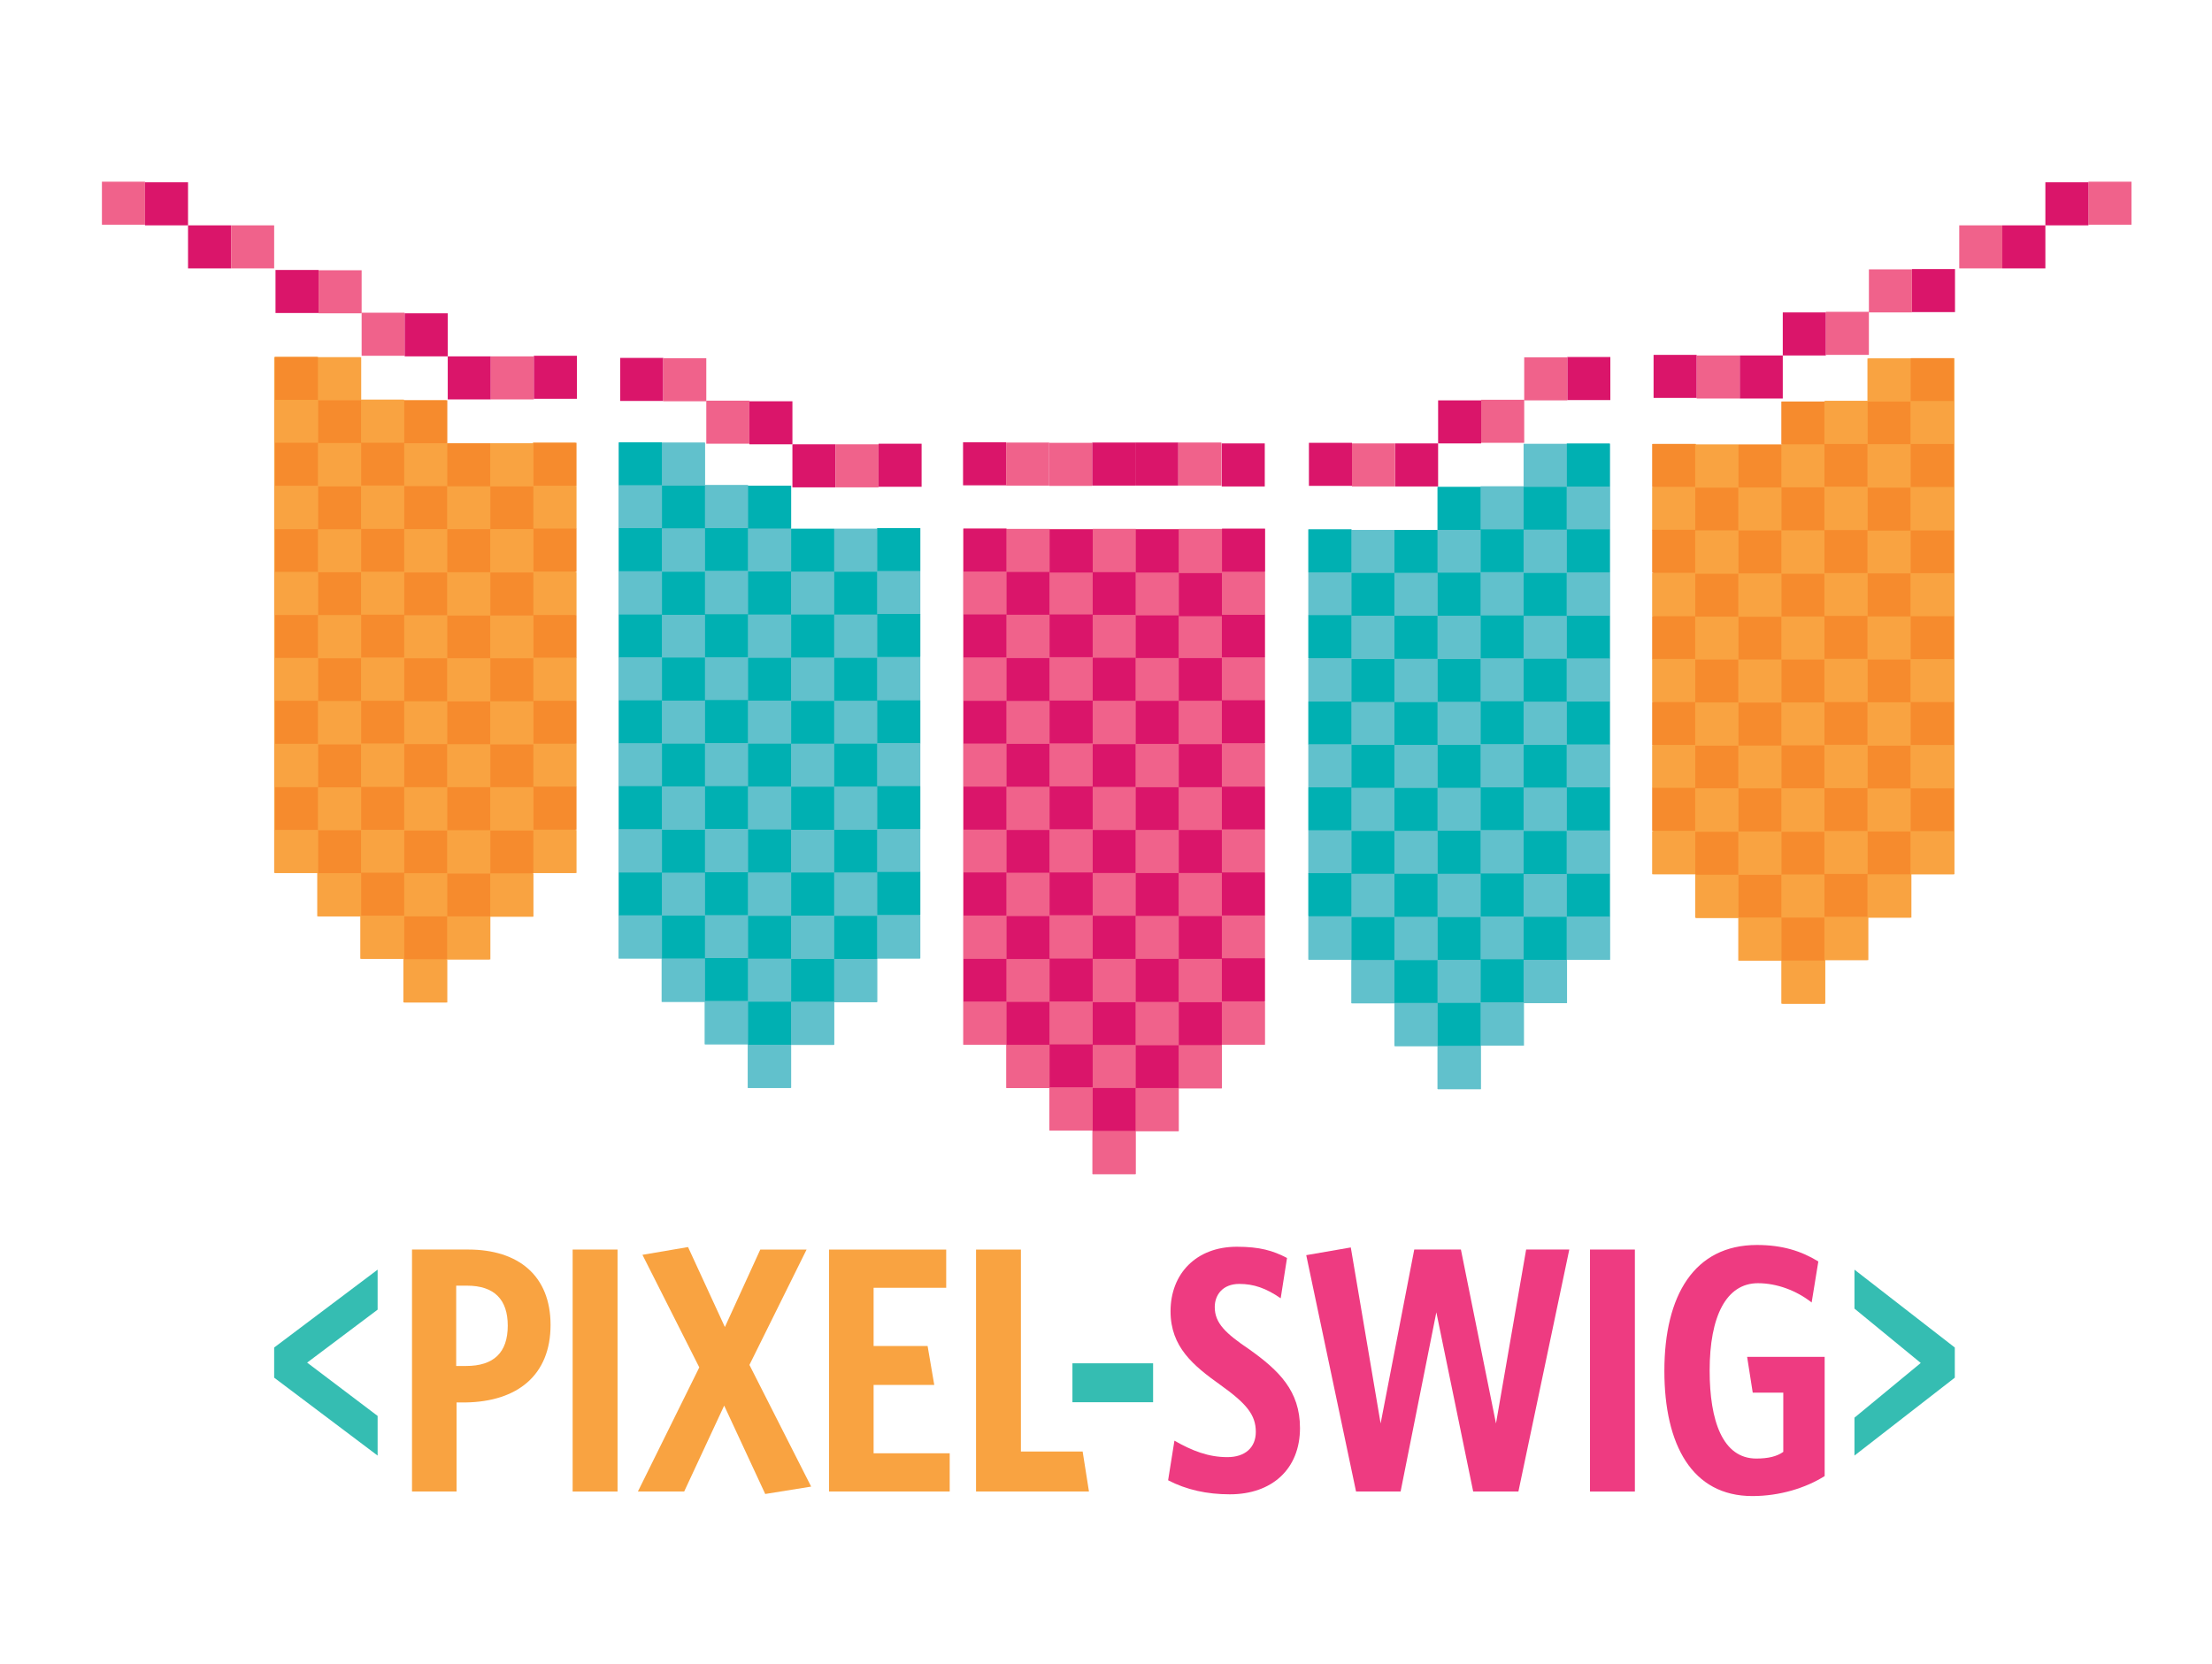 <?xml version="1.0" encoding="utf-8"?>
<!-- Generator: Adobe Illustrator 15.1.0, SVG Export Plug-In . SVG Version: 6.00 Build 0)  -->
<!DOCTYPE svg PUBLIC "-//W3C//DTD SVG 1.1//EN" "http://www.w3.org/Graphics/SVG/1.1/DTD/svg11.dtd">
<svg version="1.1" id="Layer_1" xmlns="http://www.w3.org/2000/svg" xmlns:xlink="http://www.w3.org/1999/xlink" x="0px" y="0px"
	 viewBox="133.5 0 172.667 129.901" enable-background="new 133.5 0 172.667 129.901"
	 xml:space="preserve">
<g id="Layer_1_1_" display="none">
	<g display="inline">
		<g>
			<rect x="0.974" y="255.324" fill="#F68B2D" width="9.703" height="9.707"/>
			<rect x="1.089" y="264.789" fill="#F9A341" width="9.707" height="9.703"/>
			<rect x="10.862" y="274.41" fill="#F9A341" width="9.705" height="9.701"/>
			<rect x="20.483" y="284.031" fill="#F9A341" width="9.704" height="9.703"/>
			<rect x="30.333" y="293.804" fill="#F9A341" width="9.707" height="9.705"/>
			<rect x="40.108" y="284.186" fill="#F9A341" width="9.706" height="9.7"/>
			<rect x="49.96" y="274.562" fill="#F9A341" width="9.706" height="9.703"/>
			<rect x="59.811" y="264.94" fill="#F9A341" width="9.705" height="9.705"/>
			<rect x="59.811" y="255.167" fill="#F68B2D" width="9.705" height="9.701"/>
			<rect x="0.974" y="236.082" fill="#F68B2D" width="9.703" height="9.707"/>
			<rect x="1.089" y="245.544" fill="#F9A341" width="9.707" height="9.701"/>
			<rect x="59.811" y="245.697" fill="#F9A341" width="9.705" height="9.704"/>
			<rect x="59.811" y="235.921" fill="#F68B2D" width="9.705" height="9.705"/>
			<rect x="0.868" y="216.937" fill="#F68B2D" width="9.705" height="9.708"/>
			<rect x="0.986" y="226.402" fill="#F9A341" width="9.705" height="9.704"/>
			<rect x="59.708" y="226.554" fill="#F9A341" width="9.705" height="9.703"/>
			<rect x="59.708" y="216.781" fill="#F68B2D" width="9.705" height="9.702"/>
			<rect x="0.738" y="197.764" fill="#F68B2D" width="9.706" height="9.709"/>
			<rect x="0.856" y="207.229" fill="#F9A341" width="9.705" height="9.702"/>
			<rect x="59.578" y="207.382" fill="#F9A341" width="9.705" height="9.703"/>
			<rect x="59.578" y="197.608" fill="#F68B2D" width="9.705" height="9.702"/>
			<rect x="0.667" y="178.957" fill="#F68B2D" width="9.704" height="9.707"/>
			<rect x="0.783" y="188.427" fill="#F9A341" width="9.706" height="9.697"/>
			<rect x="59.506" y="188.58" fill="#F9A341" width="9.706" height="9.698"/>
			<rect x="59.506" y="178.804" fill="#F68B2D" width="9.706" height="9.699"/>
			<rect x="30.192" y="284.14" fill="#F68B2D" width="9.705" height="9.707"/>
			<rect x="20.418" y="274.464" fill="#F68B2D" width="9.706" height="9.709"/>
			<rect x="30.002" y="274.41" fill="#F9A341" width="9.706" height="9.701"/>
			<rect x="40.167" y="274.591" fill="#F68B2D" width="9.708" height="9.705"/>
			<rect x="10.862" y="264.736" fill="#F68B2D" width="9.705" height="9.702"/>
			<rect x="49.96" y="264.89" fill="#F68B2D" width="9.706" height="9.701"/>
			<rect x="20.418" y="264.791" fill="#F9A341" width="9.706" height="9.707"/>
			<rect x="30.002" y="264.736" fill="#F68B2D" width="9.706" height="9.702"/>
			<rect x="40.167" y="264.917" fill="#F9A341" width="9.708" height="9.707"/>
			<rect x="10.965" y="255.546" fill="#F9A341" width="9.704" height="9.705"/>
			<rect x="50.061" y="255.701" fill="#F9A341" width="9.705" height="9.703"/>
			<rect x="20.518" y="255.605" fill="#F68B2D" width="9.705" height="9.708"/>
			<rect x="30.103" y="255.546" fill="#F9A341" width="9.706" height="9.705"/>
			<rect x="40.269" y="255.729" fill="#F68B2D" width="9.706" height="9.708"/>
			<rect x="10.965" y="246.103" fill="#F68B2D" width="9.704" height="9.703"/>
			<rect x="50.061" y="246.257" fill="#F68B2D" width="9.705" height="9.699"/>
			<rect x="20.518" y="246.16" fill="#F9A341" width="9.705" height="9.709"/>
			<rect x="30.103" y="246.103" fill="#F68B2D" width="9.706" height="9.703"/>
			<rect x="40.269" y="246.287" fill="#F9A341" width="9.706" height="9.703"/>
			<rect x="11.065" y="236.71" fill="#F9A341" width="9.705" height="9.703"/>
			<rect x="50.161" y="236.863" fill="#F9A341" width="9.706" height="9.701"/>
			<rect x="20.62" y="236.768" fill="#F68B2D" width="9.705" height="9.709"/>
			<rect x="30.206" y="236.71" fill="#F9A341" width="9.704" height="9.703"/>
			<rect x="40.368" y="236.893" fill="#F68B2D" width="9.709" height="9.707"/>
			<rect x="10.759" y="226.966" fill="#F68B2D" width="9.707" height="9.701"/>
			<rect x="49.856" y="227.117" fill="#F68B2D" width="9.704" height="9.704"/>
			<rect x="20.314" y="227.021" fill="#F9A341" width="9.704" height="9.708"/>
			<rect x="29.899" y="226.966" fill="#F68B2D" width="9.707" height="9.701"/>
			<rect x="40.066" y="227.145" fill="#F9A341" width="9.704" height="9.71"/>
			<g>
				<rect x="10.785" y="217.214" fill="#F9A341" width="9.703" height="9.701"/>
				<rect x="49.882" y="217.367" fill="#F9A341" width="9.708" height="9.703"/>
				<rect x="20.34" y="217.272" fill="#F68B2D" width="9.706" height="9.707"/>
				<rect x="29.927" y="217.214" fill="#F9A341" width="9.706" height="9.701"/>
				<rect x="40.091" y="217.395" fill="#F68B2D" width="9.708" height="9.709"/>
				<rect x="10.785" y="207.539" fill="#F68B2D" width="9.703" height="9.705"/>
				<rect x="49.882" y="207.694" fill="#F68B2D" width="9.708" height="9.701"/>
				<rect x="20.34" y="207.596" fill="#F9A341" width="9.706" height="9.706"/>
				<rect x="29.927" y="207.539" fill="#F68B2D" width="9.706" height="9.705"/>
				<rect x="40.091" y="207.723" fill="#F9A341" width="9.708" height="9.708"/>
				<rect x="10.887" y="198.354" fill="#F9A341" width="9.704" height="9.704"/>
				<rect x="49.983" y="198.503" fill="#F9A341" width="9.704" height="9.703"/>
				<rect x="20.441" y="198.41" fill="#F68B2D" width="9.705" height="9.707"/>
				<rect x="30.027" y="198.354" fill="#F9A341" width="9.706" height="9.704"/>
				<rect x="40.193" y="198.533" fill="#F68B2D" width="9.703" height="9.709"/>
				<rect x="10.887" y="188.908" fill="#F68B2D" width="9.704" height="9.703"/>
				<rect x="49.983" y="189.062" fill="#F68B2D" width="9.704" height="9.699"/>
				<rect x="20.441" y="188.964" fill="#F9A341" width="9.705" height="9.707"/>
				<rect x="30.027" y="188.908" fill="#F68B2D" width="9.706" height="9.703"/>
				<rect x="40.193" y="189.089" fill="#F9A341" width="9.703" height="9.707"/>
				<rect x="10.988" y="179.516" fill="#F9A341" width="9.708" height="9.702"/>
				<rect x="50.087" y="179.667" fill="#F9A341" width="9.704" height="9.705"/>
				<rect x="20.541" y="179.572" fill="#F68B2D" width="9.706" height="9.707"/>
				<rect x="30.129" y="179.516" fill="#F9A341" width="9.704" height="9.702"/>
				<rect x="40.294" y="179.697" fill="#F68B2D" width="9.706" height="9.706"/>
				<rect x="10.682" y="169.77" fill="#F68B2D" width="9.706" height="9.702"/>
				<rect x="20.239" y="169.826" fill="#F9A341" width="9.704" height="9.709"/>
				<rect x="29.823" y="169.77" fill="#F68B2D" width="9.708" height="9.702"/>
			</g>
			<rect x="0.667" y="160.33" fill="#F68B2D" width="9.704" height="9.709"/>
			<rect x="0.783" y="169.791" fill="#F9A341" width="9.706" height="9.707"/>
		</g>
		<g>
			<rect x="80.557" y="279.767" fill="#61C1CC" width="9.702" height="9.707"/>
			<rect x="80.673" y="289.23" fill="#00B0B2" width="9.703" height="9.704"/>
			<rect x="90.446" y="298.853" fill="#00B0B2" width="9.705" height="9.701"/>
			<rect x="100.066" y="308.474" fill="#00B0B2" width="9.706" height="9.704"/>
			<rect x="109.918" y="318.248" fill="#00B0B2" width="9.704" height="9.703"/>
			<rect x="119.691" y="308.625" fill="#00B0B2" width="9.705" height="9.705"/>
			<rect x="129.544" y="299.005" fill="#00B0B2" width="9.703" height="9.703"/>
			<rect x="139.392" y="289.382" fill="#00B0B2" width="9.705" height="9.705"/>
			<rect x="139.392" y="279.608" fill="#61C1CC" width="9.705" height="9.703"/>
			<rect x="80.557" y="260.524" fill="#61C1CC" width="9.702" height="9.707"/>
			<rect x="80.673" y="269.99" fill="#00B0B2" width="9.703" height="9.699"/>
			<rect x="139.392" y="270.142" fill="#00B0B2" width="9.705" height="9.701"/>
			<rect x="139.392" y="260.367" fill="#61C1CC" width="9.705" height="9.703"/>
			<rect x="80.453" y="241.38" fill="#61C1CC" width="9.705" height="9.707"/>
			<rect x="80.568" y="250.845" fill="#00B0B2" width="9.707" height="9.703"/>
			<rect x="139.29" y="250.996" fill="#00B0B2" width="9.706" height="9.705"/>
			<rect x="139.29" y="241.225" fill="#61C1CC" width="9.706" height="9.7"/>
			<rect x="80.323" y="222.208" fill="#61C1CC" width="9.706" height="9.707"/>
			<rect x="80.439" y="231.673" fill="#00B0B2" width="9.706" height="9.701"/>
			<rect x="139.161" y="231.828" fill="#00B0B2" width="9.704" height="9.7"/>
			<rect x="139.161" y="222.05" fill="#61C1CC" width="9.704" height="9.703"/>
			<rect x="80.25" y="203.398" fill="#61C1CC" width="9.703" height="9.717"/>
			<rect x="80.366" y="212.865" fill="#00B0B2" width="9.705" height="9.707"/>
			<rect x="139.086" y="213.017" fill="#00B0B2" width="9.706" height="9.709"/>
			<rect x="139.086" y="203.248" fill="#61C1CC" width="9.706" height="9.701"/>
			<rect x="109.774" y="308.583" fill="#61C1CC" width="9.707" height="9.707"/>
			<rect x="100.001" y="298.912" fill="#61C1CC" width="9.704" height="9.707"/>
			<rect x="109.585" y="298.853" fill="#00B0B2" width="9.706" height="9.701"/>
			<rect x="119.75" y="299.033" fill="#61C1CC" width="9.708" height="9.707"/>
			<rect x="90.446" y="289.178" fill="#61C1CC" width="9.705" height="9.704"/>
			<rect x="129.544" y="289.33" fill="#61C1CC" width="9.703" height="9.705"/>
			<rect x="100.001" y="289.234" fill="#00B0B2" width="9.704" height="9.708"/>
			<rect x="109.585" y="289.178" fill="#61C1CC" width="9.706" height="9.704"/>
			<rect x="119.75" y="289.361" fill="#00B0B2" width="9.708" height="9.704"/>
			<rect x="90.545" y="279.992" fill="#00B0B2" width="9.706" height="9.701"/>
			<rect x="129.642" y="280.144" fill="#00B0B2" width="9.705" height="9.704"/>
			<rect x="100.1" y="280.048" fill="#61C1CC" width="9.705" height="9.707"/>
			<rect x="109.686" y="279.992" fill="#00B0B2" width="9.707" height="9.701"/>
			<rect x="119.853" y="280.171" fill="#61C1CC" width="9.705" height="9.707"/>
			<rect x="90.545" y="270.546" fill="#61C1CC" width="9.706" height="9.703"/>
			<rect x="129.642" y="270.697" fill="#61C1CC" width="9.705" height="9.704"/>
			<rect x="100.1" y="270.602" fill="#00B0B2" width="9.705" height="9.71"/>
			<rect x="109.686" y="270.546" fill="#61C1CC" width="9.707" height="9.703"/>
			<rect x="119.853" y="270.729" fill="#00B0B2" width="9.705" height="9.706"/>
			<rect x="90.647" y="261.151" fill="#00B0B2" width="9.707" height="9.704"/>
			<rect x="129.746" y="261.306" fill="#00B0B2" width="9.704" height="9.701"/>
			<rect x="100.204" y="261.212" fill="#61C1CC" width="9.704" height="9.705"/>
			<rect x="109.789" y="261.151" fill="#00B0B2" width="9.707" height="9.704"/>
			<rect x="119.953" y="261.335" fill="#61C1CC" width="9.708" height="9.707"/>
			<rect x="90.343" y="251.408" fill="#61C1CC" width="9.704" height="9.701"/>
			<rect x="129.439" y="251.56" fill="#61C1CC" width="9.704" height="9.704"/>
			<rect x="99.896" y="251.464" fill="#00B0B2" width="9.705" height="9.707"/>
			<rect x="109.482" y="251.408" fill="#61C1CC" width="9.708" height="9.701"/>
			<rect x="119.649" y="251.589" fill="#00B0B2" width="9.705" height="9.707"/>
			<g>
				<rect x="90.369" y="241.658" fill="#00B0B2" width="9.704" height="9.701"/>
				<rect x="129.466" y="241.812" fill="#00B0B2" width="9.706" height="9.703"/>
				<rect x="99.923" y="241.714" fill="#61C1CC" width="9.707" height="9.707"/>
				<rect x="109.509" y="241.658" fill="#00B0B2" width="9.704" height="9.701"/>
				<rect x="119.675" y="241.839" fill="#61C1CC" width="9.705" height="9.707"/>
				<rect x="90.369" y="231.983" fill="#61C1CC" width="9.704" height="9.705"/>
				<rect x="129.466" y="232.138" fill="#61C1CC" width="9.706" height="9.701"/>
				<rect x="99.923" y="232.041" fill="#00B0B2" width="9.707" height="9.707"/>
				<rect x="109.509" y="231.983" fill="#61C1CC" width="9.704" height="9.705"/>
				<rect x="119.675" y="232.167" fill="#00B0B2" width="9.705" height="9.703"/>
				<rect x="90.472" y="222.794" fill="#00B0B2" width="9.702" height="9.703"/>
				<rect x="129.566" y="222.949" fill="#00B0B2" width="9.705" height="9.701"/>
				<rect x="100.024" y="222.852" fill="#61C1CC" width="9.705" height="9.708"/>
				<rect x="109.612" y="222.794" fill="#00B0B2" width="9.704" height="9.703"/>
				<rect x="119.777" y="222.978" fill="#61C1CC" width="9.704" height="9.706"/>
				<rect x="90.472" y="213.352" fill="#61C1CC" width="9.702" height="9.702"/>
				<rect x="129.566" y="213.505" fill="#61C1CC" width="9.705" height="9.703"/>
				<rect x="100.024" y="213.408" fill="#00B0B2" width="9.705" height="9.709"/>
				<rect x="109.612" y="213.352" fill="#61C1CC" width="9.704" height="9.702"/>
				<rect x="119.777" y="213.533" fill="#00B0B2" width="9.704" height="9.707"/>
				<rect x="90.573" y="203.958" fill="#00B0B2" width="9.705" height="9.703"/>
				<rect x="129.668" y="204.111" fill="#00B0B2" width="9.708" height="9.705"/>
				<rect x="100.125" y="204.016" fill="#61C1CC" width="9.708" height="9.708"/>
				<rect x="109.714" y="203.958" fill="#00B0B2" width="9.704" height="9.703"/>
				<rect x="119.878" y="204.139" fill="#61C1CC" width="9.706" height="9.708"/>
				<rect x="90.267" y="194.212" fill="#61C1CC" width="9.704" height="9.703"/>
				<rect x="99.821" y="194.27" fill="#00B0B2" width="9.706" height="9.707"/>
				<rect x="109.407" y="194.212" fill="#61C1CC" width="9.704" height="9.703"/>
			</g>
			<rect x="80.25" y="184.773" fill="#61C1CC" width="9.703" height="9.707"/>
			<rect x="80.366" y="194.23" fill="#00B0B2" width="9.705" height="9.708"/>
		</g>
		<g>
			<rect x="159.803" y="295.14" fill="#DA156A" width="9.708" height="9.71"/>
			<rect x="159.918" y="304.604" fill="#F0628B" width="9.705" height="9.706"/>
			<rect x="169.695" y="314.228" fill="#F0628B" width="9.702" height="9.7"/>
			<rect x="179.316" y="323.85" fill="#F0628B" width="9.703" height="9.7"/>
			<rect x="189.164" y="333.625" fill="#F0628B" width="9.705" height="9.701"/>
			<rect x="198.941" y="324.001" fill="#F0628B" width="9.701" height="9.701"/>
			<rect x="208.791" y="314.378" fill="#F0628B" width="9.703" height="9.703"/>
			<rect x="218.641" y="304.759" fill="#F0628B" width="9.701" height="9.701"/>
			<rect x="218.641" y="294.985" fill="#DA156A" width="9.701" height="9.701"/>
			<rect x="159.803" y="275.899" fill="#DA156A" width="9.708" height="9.708"/>
			<rect x="159.918" y="285.362" fill="#F0628B" width="9.705" height="9.703"/>
			<rect x="218.641" y="285.516" fill="#F0628B" width="9.701" height="9.702"/>
			<rect x="218.641" y="275.742" fill="#DA156A" width="9.701" height="9.702"/>
			<rect x="159.701" y="256.755" fill="#DA156A" width="9.699" height="9.705"/>
			<rect x="159.817" y="266.221" fill="#F0628B" width="9.704" height="9.702"/>
			<rect x="218.542" y="266.375" fill="#F0628B" width="9.704" height="9.701"/>
			<rect x="218.542" y="256.598" fill="#DA156A" width="9.704" height="9.702"/>
			<rect x="159.57" y="237.585" fill="#DA156A" width="9.709" height="9.707"/>
			<rect x="159.69" y="247.048" fill="#F0628B" width="9.703" height="9.701"/>
			<rect x="218.408" y="247.203" fill="#F0628B" width="9.707" height="9.701"/>
			<rect x="218.408" y="237.425" fill="#DA156A" width="9.707" height="9.705"/>
			<rect x="159.495" y="218.776" fill="#DA156A" width="9.708" height="9.711"/>
			<rect x="159.614" y="228.242" fill="#F0628B" width="9.704" height="9.707"/>
			<rect x="218.336" y="228.392" fill="#F0628B" width="9.703" height="9.708"/>
			<rect x="218.336" y="218.623" fill="#DA156A" width="9.703" height="9.703"/>
			<rect x="189.022" y="323.957" fill="#DA156A" width="9.704" height="9.711"/>
			<rect x="179.251" y="314.283" fill="#DA156A" width="9.701" height="9.709"/>
			<rect x="188.837" y="314.228" fill="#F0628B" width="9.702" height="9.7"/>
			<rect x="199.003" y="314.408" fill="#DA156A" width="9.702" height="9.711"/>
			<rect x="169.695" y="304.555" fill="#DA156A" width="9.702" height="9.7"/>
			<rect x="208.791" y="304.707" fill="#DA156A" width="9.703" height="9.701"/>
			<rect x="179.251" y="304.608" fill="#F0628B" width="9.701" height="9.71"/>
			<rect x="188.837" y="304.555" fill="#DA156A" width="9.702" height="9.7"/>
			<rect x="199.003" y="304.734" fill="#F0628B" width="9.702" height="9.708"/>
			<rect x="169.795" y="295.369" fill="#F0628B" width="9.707" height="9.7"/>
			<rect x="208.891" y="295.517" fill="#F0628B" width="9.708" height="9.704"/>
			<rect x="179.348" y="295.425" fill="#DA156A" width="9.709" height="9.703"/>
			<rect x="188.933" y="295.369" fill="#F0628B" width="9.708" height="9.7"/>
			<rect x="199.098" y="295.548" fill="#DA156A" width="9.709" height="9.707"/>
			<rect x="169.795" y="285.921" fill="#DA156A" width="9.707" height="9.701"/>
			<rect x="208.891" y="286.074" fill="#DA156A" width="9.708" height="9.703"/>
			<rect x="179.348" y="285.979" fill="#F0628B" width="9.709" height="9.707"/>
			<rect x="188.933" y="285.921" fill="#DA156A" width="9.708" height="9.701"/>
			<rect x="199.098" y="286.103" fill="#F0628B" width="9.709" height="9.707"/>
			<rect x="169.901" y="276.529" fill="#F0628B" width="9.701" height="9.705"/>
			<rect x="208.995" y="276.68" fill="#F0628B" width="9.705" height="9.704"/>
			<rect x="179.454" y="276.585" fill="#DA156A" width="9.705" height="9.707"/>
			<rect x="189.039" y="276.529" fill="#F0628B" width="9.707" height="9.705"/>
			<rect x="199.203" y="276.712" fill="#DA156A" width="9.709" height="9.703"/>
			<rect x="169.595" y="266.781" fill="#DA156A" width="9.701" height="9.704"/>
			<rect x="208.69" y="266.938" fill="#DA156A" width="9.704" height="9.701"/>
			<rect x="179.149" y="266.841" fill="#F0628B" width="9.702" height="9.707"/>
			<rect x="188.732" y="266.781" fill="#DA156A" width="9.707" height="9.704"/>
			<rect x="198.898" y="266.964" fill="#F0628B" width="9.707" height="9.709"/>
			<g>
				<rect x="169.617" y="257.033" fill="#F0628B" width="9.703" height="9.704"/>
				<rect x="208.715" y="257.186" fill="#F0628B" width="9.702" height="9.703"/>
				<rect x="179.174" y="257.089" fill="#DA156A" width="9.7" height="9.707"/>
				<rect x="188.762" y="257.033" fill="#F0628B" width="9.699" height="9.704"/>
				<rect x="198.927" y="257.214" fill="#DA156A" width="9.702" height="9.707"/>
				<rect x="169.617" y="247.358" fill="#DA156A" width="9.703" height="9.705"/>
				<rect x="208.715" y="247.511" fill="#DA156A" width="9.702" height="9.703"/>
				<rect x="179.174" y="247.417" fill="#F0628B" width="9.7" height="9.707"/>
				<rect x="188.762" y="247.358" fill="#DA156A" width="9.699" height="9.705"/>
				<rect x="198.927" y="247.541" fill="#F0628B" width="9.702" height="9.707"/>
				<rect x="169.717" y="238.171" fill="#F0628B" width="9.709" height="9.703"/>
				<rect x="208.815" y="238.324" fill="#F0628B" width="9.707" height="9.704"/>
				<rect x="179.271" y="238.229" fill="#DA156A" width="9.708" height="9.709"/>
				<rect x="188.856" y="238.171" fill="#F0628B" width="9.706" height="9.703"/>
				<rect x="199.021" y="238.354" fill="#DA156A" width="9.709" height="9.707"/>
				<rect x="169.717" y="228.728" fill="#DA156A" width="9.709" height="9.701"/>
				<rect x="208.815" y="228.878" fill="#DA156A" width="9.707" height="9.705"/>
				<rect x="179.271" y="228.785" fill="#F0628B" width="9.708" height="9.707"/>
				<rect x="188.856" y="228.728" fill="#DA156A" width="9.706" height="9.701"/>
				<rect x="199.021" y="228.908" fill="#F0628B" width="9.709" height="9.707"/>
				<rect x="169.823" y="219.335" fill="#F0628B" width="9.703" height="9.701"/>
				<rect x="208.922" y="219.488" fill="#F0628B" width="9.7" height="9.703"/>
				<rect x="179.375" y="219.392" fill="#DA156A" width="9.705" height="9.708"/>
				<rect x="188.962" y="219.335" fill="#F0628B" width="9.706" height="9.701"/>
				<rect x="199.127" y="219.516" fill="#DA156A" width="9.708" height="9.706"/>
				<rect x="169.517" y="209.587" fill="#DA156A" width="9.702" height="9.703"/>
				<rect x="208.616" y="209.742" fill="#DA156A" width="9.7" height="9.701"/>
				<rect x="179.073" y="209.646" fill="#F0628B" width="9.702" height="9.708"/>
				<rect x="188.656" y="209.587" fill="#DA156A" width="9.709" height="9.703"/>
				<rect x="198.821" y="209.769" fill="#F0628B" width="9.708" height="9.709"/>
			</g>
			<rect x="159.614" y="209.609" fill="#F0628B" width="9.704" height="9.707"/>
		</g>
		<g>
			<rect x="377.764" y="255.083" fill="#F68B2D" width="9.705" height="9.707"/>
			<rect x="377.643" y="264.55" fill="#F9A341" width="9.711" height="9.701"/>
			<rect x="367.874" y="274.171" fill="#F9A341" width="9.705" height="9.703"/>
			<rect x="358.25" y="283.792" fill="#F9A341" width="9.707" height="9.701"/>
			<rect x="348.399" y="293.565" fill="#F9A341" width="9.704" height="9.703"/>
			<rect x="338.625" y="283.944" fill="#F9A341" width="9.709" height="9.705"/>
			<rect x="328.772" y="274.322" fill="#F9A341" width="9.711" height="9.704"/>
			<rect x="318.924" y="264.703" fill="#F9A341" width="9.707" height="9.703"/>
			<rect x="318.924" y="254.929" fill="#F68B2D" width="9.707" height="9.701"/>
			<rect x="377.764" y="235.841" fill="#F68B2D" width="9.705" height="9.707"/>
			<rect x="377.643" y="245.305" fill="#F9A341" width="9.711" height="9.704"/>
			<rect x="318.924" y="245.458" fill="#F9A341" width="9.707" height="9.703"/>
			<rect x="318.924" y="235.686" fill="#F68B2D" width="9.707" height="9.701"/>
			<rect x="377.866" y="216.699" fill="#F68B2D" width="9.707" height="9.707"/>
			<rect x="377.75" y="226.164" fill="#F9A341" width="9.709" height="9.703"/>
			<rect x="319.028" y="226.315" fill="#F9A341" width="9.707" height="9.702"/>
			<rect x="319.028" y="216.541" fill="#F68B2D" width="9.707" height="9.705"/>
			<rect x="377.997" y="197.527" fill="#F68B2D" width="9.705" height="9.71"/>
			<rect x="377.879" y="206.992" fill="#F9A341" width="9.701" height="9.702"/>
			<rect x="319.159" y="207.143" fill="#F9A341" width="9.701" height="9.703"/>
			<rect x="319.159" y="197.371" fill="#F68B2D" width="9.701" height="9.703"/>
			<rect x="378.071" y="178.718" fill="#F68B2D" width="9.701" height="9.712"/>
			<rect x="377.95" y="188.183" fill="#F9A341" width="9.707" height="9.707"/>
			<rect x="319.227" y="188.335" fill="#F9A341" width="9.709" height="9.707"/>
			<rect x="319.227" y="178.569" fill="#F68B2D" width="9.709" height="9.7"/>
			<rect x="348.542" y="283.901" fill="#F68B2D" width="9.709" height="9.705"/>
			<rect x="358.317" y="274.229" fill="#F68B2D" width="9.707" height="9.706"/>
			<rect x="348.733" y="274.171" fill="#F9A341" width="9.707" height="9.703"/>
			<rect x="338.567" y="274.353" fill="#F68B2D" width="9.707" height="9.706"/>
			<rect x="367.874" y="264.498" fill="#F68B2D" width="9.705" height="9.701"/>
			<rect x="328.772" y="264.649" fill="#F68B2D" width="9.711" height="9.704"/>
			<rect x="358.317" y="264.554" fill="#F9A341" width="9.707" height="9.705"/>
			<rect x="348.733" y="264.498" fill="#F68B2D" width="9.707" height="9.701"/>
			<rect x="338.567" y="264.679" fill="#F9A341" width="9.707" height="9.708"/>
			<rect x="367.776" y="255.309" fill="#F9A341" width="9.698" height="9.703"/>
			<rect x="328.678" y="255.462" fill="#F9A341" width="9.701" height="9.703"/>
			<rect x="358.219" y="255.367" fill="#F68B2D" width="9.705" height="9.707"/>
			<rect x="348.631" y="255.309" fill="#F9A341" width="9.705" height="9.703"/>
			<rect x="338.465" y="255.49" fill="#F68B2D" width="9.705" height="9.711"/>
			<rect x="367.776" y="245.862" fill="#F68B2D" width="9.698" height="9.704"/>
			<rect x="328.678" y="246.016" fill="#F68B2D" width="9.701" height="9.702"/>
			<rect x="358.219" y="245.921" fill="#F9A341" width="9.705" height="9.709"/>
			<rect x="348.631" y="245.862" fill="#F68B2D" width="9.705" height="9.704"/>
			<rect x="338.465" y="246.044" fill="#F9A341" width="9.705" height="9.709"/>
			<rect x="367.668" y="236.472" fill="#F9A341" width="9.711" height="9.699"/>
			<rect x="328.573" y="236.625" fill="#F9A341" width="9.709" height="9.703"/>
			<rect x="358.116" y="236.528" fill="#F68B2D" width="9.707" height="9.708"/>
			<rect x="348.532" y="236.472" fill="#F9A341" width="9.703" height="9.699"/>
			<rect x="338.364" y="236.651" fill="#F68B2D" width="9.705" height="9.71"/>
			<rect x="367.975" y="226.727" fill="#F68B2D" width="9.707" height="9.703"/>
			<rect x="328.881" y="226.876" fill="#F68B2D" width="9.705" height="9.705"/>
			<rect x="358.422" y="226.785" fill="#F9A341" width="9.705" height="9.707"/>
			<rect x="348.838" y="226.727" fill="#F68B2D" width="9.703" height="9.703"/>
			<rect x="338.672" y="226.906" fill="#F9A341" width="9.701" height="9.709"/>
			<g>
				<rect x="367.948" y="216.977" fill="#F9A341" width="9.707" height="9.702"/>
				<rect x="328.848" y="217.128" fill="#F9A341" width="9.709" height="9.703"/>
				<rect x="358.393" y="217.033" fill="#F68B2D" width="9.707" height="9.709"/>
				<rect x="348.809" y="216.977" fill="#F9A341" width="9.705" height="9.702"/>
				<rect x="338.645" y="217.16" fill="#F68B2D" width="9.705" height="9.703"/>
				<rect x="367.948" y="207.304" fill="#F68B2D" width="9.707" height="9.699"/>
				<rect x="328.848" y="207.453" fill="#F68B2D" width="9.709" height="9.707"/>
				<rect x="358.393" y="207.36" fill="#F9A341" width="9.707" height="9.707"/>
				<rect x="348.809" y="207.304" fill="#F68B2D" width="9.705" height="9.699"/>
				<rect x="338.645" y="207.482" fill="#F9A341" width="9.705" height="9.708"/>
				<rect x="367.85" y="198.115" fill="#F9A341" width="9.703" height="9.701"/>
				<rect x="328.756" y="198.268" fill="#F9A341" width="9.701" height="9.702"/>
				<rect x="358.297" y="198.169" fill="#F68B2D" width="9.701" height="9.709"/>
				<rect x="348.709" y="198.115" fill="#F9A341" width="9.703" height="9.701"/>
				<rect x="338.543" y="198.296" fill="#F68B2D" width="9.703" height="9.709"/>
				<rect x="367.85" y="188.671" fill="#F68B2D" width="9.703" height="9.699"/>
				<rect x="328.756" y="188.824" fill="#F68B2D" width="9.701" height="9.702"/>
				<rect x="358.297" y="188.727" fill="#F9A341" width="9.701" height="9.707"/>
				<rect x="348.709" y="188.671" fill="#F68B2D" width="9.703" height="9.699"/>
				<rect x="338.543" y="188.851" fill="#F9A341" width="9.703" height="9.707"/>
				<rect x="367.747" y="179.277" fill="#F9A341" width="9.707" height="9.704"/>
				<rect x="328.651" y="179.429" fill="#F9A341" width="9.709" height="9.703"/>
				<rect x="358.192" y="179.335" fill="#F68B2D" width="9.707" height="9.705"/>
				<rect x="348.608" y="179.277" fill="#F9A341" width="9.7" height="9.704"/>
				<rect x="338.442" y="179.458" fill="#F68B2D" width="9.702" height="9.709"/>
				<rect x="368.051" y="169.533" fill="#F68B2D" width="9.709" height="9.701"/>
				<rect x="358.497" y="169.587" fill="#F9A341" width="9.707" height="9.709"/>
				<rect x="348.915" y="169.533" fill="#F68B2D" width="9.703" height="9.701"/>
			</g>
			<rect x="378.071" y="160.091" fill="#F68B2D" width="9.701" height="9.705"/>
			<rect x="377.95" y="169.552" fill="#F9A341" width="9.707" height="9.705"/>
		</g>
		<g>
			<rect x="298.331" y="279.566" fill="#61C1CC" width="9.707" height="9.708"/>
			<rect x="298.213" y="289.029" fill="#00B0B2" width="9.709" height="9.7"/>
			<rect x="288.439" y="298.649" fill="#00B0B2" width="9.707" height="9.703"/>
			<rect x="278.816" y="308.272" fill="#00B0B2" width="9.711" height="9.701"/>
			<rect x="268.963" y="318.046" fill="#00B0B2" width="9.715" height="9.703"/>
			<rect x="259.189" y="308.428" fill="#00B0B2" width="9.707" height="9.698"/>
			<rect x="249.337" y="298.804" fill="#00B0B2" width="9.71" height="9.699"/>
			<rect x="239.49" y="289.182" fill="#00B0B2" width="9.705" height="9.702"/>
			<rect x="239.49" y="279.408" fill="#61C1CC" width="9.705" height="9.703"/>
			<rect x="298.331" y="260.321" fill="#61C1CC" width="9.707" height="9.71"/>
			<rect x="298.213" y="269.787" fill="#00B0B2" width="9.709" height="9.702"/>
			<rect x="239.49" y="269.939" fill="#00B0B2" width="9.705" height="9.702"/>
			<rect x="239.49" y="260.166" fill="#61C1CC" width="9.705" height="9.703"/>
			<rect x="298.436" y="241.179" fill="#61C1CC" width="9.705" height="9.708"/>
			<rect x="298.318" y="250.644" fill="#00B0B2" width="9.701" height="9.702"/>
			<rect x="239.596" y="250.798" fill="#00B0B2" width="9.705" height="9.701"/>
			<rect x="239.596" y="241.023" fill="#61C1CC" width="9.705" height="9.702"/>
			<rect x="298.562" y="222.009" fill="#61C1CC" width="9.703" height="9.707"/>
			<rect x="298.443" y="231.474" fill="#00B0B2" width="9.706" height="9.701"/>
			<rect x="239.718" y="231.625" fill="#00B0B2" width="9.708" height="9.703"/>
			<rect x="239.718" y="221.853" fill="#61C1CC" width="9.708" height="9.702"/>
			<rect x="298.633" y="203.201" fill="#61C1CC" width="9.709" height="9.713"/>
			<rect x="298.521" y="212.666" fill="#00B0B2" width="9.703" height="9.707"/>
			<rect x="239.793" y="212.818" fill="#00B0B2" width="9.708" height="9.706"/>
			<rect x="239.793" y="203.046" fill="#61C1CC" width="9.708" height="9.705"/>
			<rect x="269.107" y="308.384" fill="#61C1CC" width="9.709" height="9.705"/>
			<rect x="278.887" y="298.708" fill="#61C1CC" width="9.706" height="9.709"/>
			<rect x="269.297" y="298.649" fill="#00B0B2" width="9.71" height="9.703"/>
			<rect x="259.131" y="298.833" fill="#61C1CC" width="9.71" height="9.707"/>
			<rect x="288.439" y="288.976" fill="#61C1CC" width="9.707" height="9.701"/>
			<rect x="249.337" y="289.132" fill="#61C1CC" width="9.71" height="9.699"/>
			<rect x="278.887" y="289.039" fill="#00B0B2" width="9.706" height="9.703"/>
			<rect x="269.297" y="288.976" fill="#61C1CC" width="9.71" height="9.701"/>
			<rect x="259.131" y="289.16" fill="#00B0B2" width="9.71" height="9.709"/>
			<rect x="288.341" y="279.792" fill="#00B0B2" width="9.702" height="9.699"/>
			<rect x="249.243" y="279.943" fill="#00B0B2" width="9.698" height="9.704"/>
			<rect x="278.785" y="279.849" fill="#61C1CC" width="9.704" height="9.706"/>
			<rect x="269.202" y="279.792" fill="#00B0B2" width="9.702" height="9.699"/>
			<rect x="259.025" y="279.971" fill="#61C1CC" width="9.709" height="9.708"/>
			<rect x="288.341" y="270.343" fill="#61C1CC" width="9.702" height="9.705"/>
			<rect x="249.243" y="270.5" fill="#61C1CC" width="9.698" height="9.701"/>
			<rect x="278.785" y="270.405" fill="#00B0B2" width="9.704" height="9.704"/>
			<rect x="269.202" y="270.343" fill="#61C1CC" width="9.702" height="9.705"/>
			<rect x="259.025" y="270.526" fill="#00B0B2" width="9.709" height="9.709"/>
			<rect x="288.241" y="260.953" fill="#00B0B2" width="9.698" height="9.701"/>
			<rect x="249.139" y="261.106" fill="#00B0B2" width="9.705" height="9.703"/>
			<rect x="278.684" y="261.009" fill="#61C1CC" width="9.705" height="9.709"/>
			<rect x="269.098" y="260.953" fill="#00B0B2" width="9.703" height="9.701"/>
			<rect x="258.932" y="261.134" fill="#61C1CC" width="9.709" height="9.707"/>
			<rect x="288.546" y="251.208" fill="#61C1CC" width="9.7" height="9.703"/>
			<rect x="249.443" y="251.359" fill="#61C1CC" width="9.709" height="9.705"/>
			<rect x="278.991" y="251.264" fill="#00B0B2" width="9.704" height="9.708"/>
			<rect x="269.402" y="251.208" fill="#61C1CC" width="9.703" height="9.703"/>
			<rect x="259.236" y="251.387" fill="#00B0B2" width="9.707" height="9.709"/>
			<g>
				<rect x="288.518" y="241.457" fill="#00B0B2" width="9.707" height="9.705"/>
				<rect x="249.416" y="241.609" fill="#00B0B2" width="9.707" height="9.7"/>
				<rect x="278.965" y="241.515" fill="#61C1CC" width="9.704" height="9.707"/>
				<rect x="269.375" y="241.457" fill="#00B0B2" width="9.707" height="9.705"/>
				<rect x="259.208" y="241.636" fill="#61C1CC" width="9.709" height="9.709"/>
				<rect x="288.518" y="231.783" fill="#61C1CC" width="9.707" height="9.703"/>
				<rect x="249.416" y="231.935" fill="#61C1CC" width="9.707" height="9.701"/>
				<rect x="278.965" y="231.839" fill="#00B0B2" width="9.704" height="9.707"/>
				<rect x="269.375" y="231.783" fill="#61C1CC" width="9.707" height="9.703"/>
				<rect x="259.208" y="231.964" fill="#00B0B2" width="9.709" height="9.709"/>
				<rect x="288.417" y="222.596" fill="#00B0B2" width="9.703" height="9.702"/>
				<rect x="249.32" y="222.75" fill="#00B0B2" width="9.699" height="9.703"/>
				<rect x="278.861" y="222.652" fill="#61C1CC" width="9.703" height="9.708"/>
				<rect x="269.279" y="222.596" fill="#00B0B2" width="9.701" height="9.702"/>
				<rect x="259.104" y="222.781" fill="#61C1CC" width="9.707" height="9.704"/>
				<rect x="288.417" y="213.149" fill="#61C1CC" width="9.703" height="9.703"/>
				<rect x="249.32" y="213.305" fill="#61C1CC" width="9.699" height="9.7"/>
				<rect x="278.861" y="213.208" fill="#00B0B2" width="9.703" height="9.705"/>
				<rect x="269.279" y="213.149" fill="#61C1CC" width="9.701" height="9.703"/>
				<rect x="259.104" y="213.333" fill="#00B0B2" width="9.707" height="9.707"/>
				<rect x="288.318" y="203.759" fill="#00B0B2" width="9.699" height="9.701"/>
				<rect x="249.216" y="203.912" fill="#00B0B2" width="9.706" height="9.705"/>
				<rect x="278.761" y="203.814" fill="#61C1CC" width="9.702" height="9.708"/>
				<rect x="269.174" y="203.759" fill="#00B0B2" width="9.701" height="9.701"/>
				<rect x="259.008" y="203.938" fill="#61C1CC" width="9.707" height="9.712"/>
				<rect x="288.622" y="194.011" fill="#61C1CC" width="9.703" height="9.705"/>
				<rect x="279.068" y="194.071" fill="#00B0B2" width="9.701" height="9.708"/>
				<rect x="269.479" y="194.011" fill="#61C1CC" width="9.701" height="9.705"/>
			</g>
			<rect x="298.633" y="184.572" fill="#61C1CC" width="9.709" height="9.709"/>
			<rect x="298.521" y="194.033" fill="#00B0B2" width="9.703" height="9.707"/>
		</g>
		<rect x="218.369" y="209.921" fill="#F0628B" width="9.707" height="9.709"/>
	</g>
	<g display="inline">
		<path fill="#35BDB2" d="M-39.061,436.519v-8.391l28.782-21.664v11.129l-19.611,14.732l19.611,14.838v11.027L-39.061,436.519z"/>
		<path fill="#F9A341" d="M14.118,443.416h-2.441v24.779H-0.715v-67.328h15.611c14.051,0,22.933,7.32,22.933,20.984
			C37.829,435.792,28.654,443.21,14.118,443.416z M14.604,410.921H11.58v22.346h2.732c7.707,0,11.61-3.713,11.61-11.229
			C25.922,414.82,22.214,410.921,14.604,410.921z"/>
		<path fill="#F9A341" d="M43.972,468.195v-67.328h12.494v67.328H43.972z"/>
		<path fill="#F9A341" d="M86.129,444.289l-11.126,23.906H62.124l17.078-34.545l-15.81-31.316l12.683-2.158l10.251,22.256
			l9.848-21.562h12.881l-15.902,32.104l17.17,33.855l-12.778,2.055L86.129,444.289z"/>
		<path fill="#F9A341" d="M115.306,468.195v-67.328h32.59v10.637h-20.199v16.201h15.024l1.852,10.826h-16.876v19.02h21.175v10.646
			h-33.566V468.195z"/>
		<path fill="#F9A341" d="M156.191,468.195v-67.328h12.488v56.201h17.174l1.757,11.127H156.191z"/>
		<path fill="#35BDB2" d="M185.342,443.351v-10.826h22.443v10.826H185.342z"/>
		<path fill="#EE3B81" d="M226.801,468.976c-6.342,0-12.1-1.264-17.174-3.908l1.758-11.021c4.978,2.83,9.469,4.582,14.729,4.582
			c4.887,0,7.911-2.631,7.911-7.02c0-4.779-2.641-7.898-9.861-13.076c-7.508-5.363-13.857-10.535-13.857-20.488
			c0-10.436,7.124-17.957,18.446-17.957c6.347,0,10.058,1.076,13.954,3.127l-1.762,11.211c-4.096-2.82-7.51-3.994-11.506-3.994
			c-4.688,0-6.834,3.123-6.834,6.438c0,4.486,3.021,7.324,9.654,11.809c8.201,5.855,14.057,11.514,14.057,21.861
			C246.316,461.953,238.508,468.976,226.801,468.976z"/>
		<path fill="#EE3B81" d="M307.083,468.195H294.5l-10.25-49.857l-9.945,49.857h-12.392l-13.856-65.764l12.396-2.143l8.295,48.973
			l9.356-48.395h12.979l9.76,48.395l8.388-48.395h12.008L307.083,468.195z"/>
		<path fill="#EE3B81" d="M326.997,468.195v-67.328h12.481v67.328H326.997z"/>
		<path fill="#EE3B81" d="M372.163,469.46c-16.766,0-24.478-14.248-24.478-34.83c0-20.977,8.287-35.031,25.75-35.031
			c7.027,0,12.298,1.662,17.078,4.582l-1.856,11.42c-4.199-3.311-9.658-5.367-14.931-5.367c-8.87,0-13.45,9.273-13.45,24.299
			c0,13.955,3.604,24.49,12.977,24.49c3.31,0,5.746-0.59,7.51-1.855v-16.484h-8.498l-1.563-9.957h21.568V463.9
			C386.999,467.218,379.79,469.46,372.163,469.46z"/>
		<path fill="#35BDB2" d="M400.569,458.191v-10.543l18.438-15.221l-18.438-15.125v-10.838l27.909,21.664v8.391L400.569,458.191z"/>
	</g>
	
		<rect x="89.898" y="184.798" display="inline" opacity="0.99" fill="#00B0B2" enable-background="new    " width="9.707" height="9.707"/>
	
		<rect x="289.441" y="185.05" display="inline" opacity="0.99" fill="#00B0B2" enable-background="new    " width="9.701" height="9.707"/>
	
		<rect x="367.967" y="160.567" display="inline" opacity="0.99" fill="#F9A341" enable-background="new    " width="9.707" height="9.708"/>
	
		<rect x="10.457" y="159.816" display="inline" opacity="0.99" fill="#F9A341" enable-background="new    " width="9.707" height="9.707"/>
</g>
<g id="Layer_2">
	<g>
		<path fill="#F9A341" d="M154.902,37.953v3.361v3.338v0.023v3.338v3.361v3.338v0.023v3.338v0.023v3.361v3.338v0.023v3.338h3.361
			v0.023v3.362h3.362v3.314h3.361v0.047v3.361h3.361v-3.361h3.362v-3.338h3.361v-3.362v-0.046h3.362v-3.361v-3.361v-0.023v-3.338
			v-3.361v-3.338v-0.023v-3.338v-3.361v-0.023v-3.338v-0.023V37.93v-3.362h-3.362v0.047h-3.361h-3.362v-3.361h-3.361v-0.047h-3.361
			v-3.314h-3.362v-0.023h-3.361v3.362v3.338v0.023v3.338"/>
		<g>
			<rect x="154.973" y="27.869" fill="#F68B2D" width="3.361" height="3.362"/>
			<rect x="154.973" y="31.23" fill="#F9A341" width="3.361" height="3.361"/>
			<rect x="154.973" y="34.568" fill="#F68B2D" width="3.361" height="3.362"/>
			<rect x="154.973" y="37.953" fill="#F9A341" width="3.361" height="3.361"/>
			<rect x="154.973" y="41.314" fill="#F68B2D" width="3.361" height="3.362"/>
			<rect x="154.973" y="44.652" fill="#F9A341" width="3.361" height="3.361"/>
			<rect x="154.973" y="48.014" fill="#F68B2D" width="3.361" height="3.361"/>
			<rect x="154.973" y="51.375" fill="#F9A341" width="3.361" height="3.362"/>
			<rect x="154.973" y="54.713" fill="#F68B2D" width="3.361" height="3.361"/>
			<rect x="154.973" y="58.098" fill="#F9A341" width="3.361" height="3.361"/>
			<rect x="154.973" y="61.459" fill="#F68B2D" width="3.361" height="3.362"/>
			<rect x="154.973" y="64.797" fill="#F9A341" width="3.361" height="3.361"/>
			<rect x="158.334" y="27.892" fill="#F9A341" width="3.362" height="3.361"/>
			<rect x="158.334" y="31.253" fill="#F68B2D" width="3.362" height="3.361"/>
			<rect x="158.334" y="34.591" fill="#F9A341" width="3.362" height="3.361"/>
			<rect x="158.334" y="37.976" fill="#F68B2D" width="3.362" height="3.362"/>
			<rect x="158.334" y="41.337" fill="#F9A341" width="3.362" height="3.361"/>
			<rect x="158.334" y="44.676" fill="#F68B2D" width="3.362" height="3.361"/>
			<rect x="158.334" y="48.037" fill="#F9A341" width="3.362" height="3.362"/>
			<rect x="158.334" y="51.398" fill="#F68B2D" width="3.362" height="3.361"/>
			<rect x="158.334" y="54.736" fill="#F9A341" width="3.362" height="3.362"/>
			<rect x="158.334" y="58.121" fill="#F68B2D" width="3.362" height="3.361"/>
			<rect x="158.334" y="61.482" fill="#F9A341" width="3.362" height="3.362"/>
			<rect x="158.334" y="64.82" fill="#F68B2D" width="3.362" height="3.361"/>
			<rect x="158.334" y="68.182" fill="#F9A341" width="3.362" height="3.362"/>
			<rect x="161.695" y="31.207" fill="#F9A341" width="3.361" height="3.361"/>
			<rect x="161.695" y="34.568" fill="#F68B2D" width="3.361" height="3.362"/>
			<rect x="161.695" y="37.906" fill="#F9A341" width="3.361" height="3.362"/>
			<rect x="161.695" y="41.291" fill="#F68B2D" width="3.361" height="3.361"/>
			<rect x="161.695" y="44.652" fill="#F9A341" width="3.361" height="3.361"/>
			<rect x="161.695" y="47.99" fill="#F68B2D" width="3.361" height="3.362"/>
			<rect x="161.695" y="51.352" fill="#F9A341" width="3.361" height="3.362"/>
			<rect x="161.695" y="54.713" fill="#F68B2D" width="3.361" height="3.361"/>
			<rect x="161.695" y="58.051" fill="#F9A341" width="3.361" height="3.361"/>
			<rect x="161.695" y="61.436" fill="#F68B2D" width="3.361" height="3.361"/>
			<rect x="161.695" y="64.797" fill="#F9A341" width="3.361" height="3.361"/>
			<rect x="161.695" y="68.135" fill="#F68B2D" width="3.361" height="3.361"/>
			<rect x="161.695" y="71.497" fill="#F9A341" width="3.361" height="3.361"/>
			<rect x="165.056" y="31.253" fill="#F68B2D" width="3.361" height="3.361"/>
			<rect x="165.056" y="34.615" fill="#F9A341" width="3.361" height="3.361"/>
			<rect x="165.056" y="37.953" fill="#F68B2D" width="3.361" height="3.361"/>
			<rect x="165.056" y="41.337" fill="#F9A341" width="3.361" height="3.361"/>
			<rect x="165.056" y="44.699" fill="#F68B2D" width="3.361" height="3.361"/>
			<rect x="165.056" y="48.037" fill="#F9A341" width="3.361" height="3.362"/>
			<rect x="165.056" y="51.398" fill="#F68B2D" width="3.361" height="3.361"/>
			<rect x="165.056" y="54.76" fill="#F9A341" width="3.361" height="3.361"/>
			<rect x="165.056" y="58.098" fill="#F68B2D" width="3.361" height="3.361"/>
			<rect x="165.056" y="61.482" fill="#F9A341" width="3.361" height="3.362"/>
			<rect x="165.056" y="64.844" fill="#F68B2D" width="3.361" height="3.36"/>
			<rect x="165.056" y="68.182" fill="#F9A341" width="3.361" height="3.362"/>
			<rect x="165.056" y="71.543" fill="#F68B2D" width="3.361" height="3.361"/>
			<rect x="165.056" y="74.905" fill="#F9A341" width="3.361" height="3.361"/>
			<rect x="168.417" y="34.615" fill="#F68B2D" width="3.362" height="3.361"/>
			<rect x="168.417" y="37.976" fill="#F9A341" width="3.362" height="3.362"/>
			<rect x="168.417" y="41.314" fill="#F68B2D" width="3.362" height="3.362"/>
			<rect x="168.417" y="44.699" fill="#F9A341" width="3.362" height="3.361"/>
			<rect x="168.417" y="48.06" fill="#F68B2D" width="3.362" height="3.362"/>
			<rect x="168.417" y="51.398" fill="#F9A341" width="3.362" height="3.361"/>
			<rect x="168.417" y="54.76" fill="#F68B2D" width="3.362" height="3.361"/>
			<rect x="168.417" y="58.121" fill="#F9A341" width="3.362" height="3.361"/>
			<rect x="168.417" y="61.459" fill="#F68B2D" width="3.362" height="3.362"/>
			<rect x="168.417" y="64.844" fill="#F9A341" width="3.362" height="3.36"/>
			<rect x="168.417" y="68.205" fill="#F68B2D" width="3.362" height="3.362"/>
			<rect x="168.417" y="71.543" fill="#F9A341" width="3.362" height="3.361"/>
			<rect x="171.779" y="34.615" fill="#F9A341" width="3.361" height="3.361"/>
			<rect x="171.779" y="37.976" fill="#F68B2D" width="3.361" height="3.362"/>
			<rect x="171.779" y="41.314" fill="#F9A341" width="3.361" height="3.362"/>
			<rect x="171.779" y="44.699" fill="#F68B2D" width="3.361" height="3.361"/>
			<rect x="171.779" y="48.06" fill="#F9A341" width="3.361" height="3.362"/>
			<rect x="171.779" y="51.398" fill="#F68B2D" width="3.361" height="3.361"/>
			<rect x="171.779" y="54.76" fill="#F9A341" width="3.361" height="3.361"/>
			<rect x="171.779" y="58.121" fill="#F68B2D" width="3.361" height="3.361"/>
			<rect x="171.779" y="61.459" fill="#F9A341" width="3.361" height="3.362"/>
			<rect x="171.779" y="64.844" fill="#F68B2D" width="3.361" height="3.36"/>
			<rect x="171.779" y="68.205" fill="#F9A341" width="3.361" height="3.362"/>
			<rect x="175.141" y="34.568" fill="#F68B2D" width="3.362" height="3.362"/>
			<rect x="175.141" y="37.93" fill="#F9A341" width="3.362" height="3.361"/>
			<rect x="175.141" y="41.268" fill="#F68B2D" width="3.362" height="3.361"/>
			<rect x="175.141" y="44.652" fill="#F9A341" width="3.362" height="3.361"/>
			<rect x="175.141" y="48.014" fill="#F68B2D" width="3.362" height="3.361"/>
			<rect x="175.141" y="51.352" fill="#F9A341" width="3.362" height="3.362"/>
			<rect x="175.141" y="54.713" fill="#F68B2D" width="3.362" height="3.361"/>
			<rect x="175.141" y="58.074" fill="#F9A341" width="3.362" height="3.362"/>
			<rect x="175.141" y="61.412" fill="#F68B2D" width="3.362" height="3.362"/>
			<rect x="175.141" y="64.797" fill="#F9A341" width="3.362" height="3.361"/>
		</g>
	</g>
	<g>
		<path fill="#61C1CC" d="M181.784,44.632v3.361v3.338v0.023v3.338v3.361v3.338v0.023v3.338v0.023v3.361v3.338V71.5v3.338h3.361
			v0.023v3.361h3.362v3.315h3.361v0.046v3.361h3.361v-3.361h3.362v-3.338h3.361v-3.361v-0.047h3.362v-3.361v-3.361v-0.023v-3.338
			v-3.361v-3.338v-0.023v-3.338v-3.362v-0.023V47.97v-0.023v-3.338v-3.361h-3.362v0.046h-3.361h-3.362v-3.361h-3.361v-0.047h-3.361
			v-3.315h-3.362v-0.023h-3.361v3.361v3.338v0.023v3.338"/>
		<g>
			<rect x="181.813" y="34.533" fill="#00B0B2" width="3.361" height="3.361"/>
			<rect x="181.813" y="37.895" fill="#61C1CC" width="3.361" height="3.361"/>
			<rect x="181.813" y="41.232" fill="#00B0B2" width="3.361" height="3.362"/>
			<rect x="181.813" y="44.617" fill="#61C1CC" width="3.361" height="3.361"/>
			<rect x="181.813" y="47.979" fill="#00B0B2" width="3.361" height="3.362"/>
			<rect x="181.813" y="51.316" fill="#61C1CC" width="3.361" height="3.362"/>
			<rect x="181.813" y="54.678" fill="#00B0B2" width="3.361" height="3.361"/>
			<rect x="181.813" y="58.039" fill="#61C1CC" width="3.361" height="3.362"/>
			<rect x="181.813" y="61.377" fill="#00B0B2" width="3.361" height="3.361"/>
			<rect x="181.813" y="64.762" fill="#61C1CC" width="3.361" height="3.362"/>
			<rect x="181.813" y="68.123" fill="#00B0B2" width="3.361" height="3.362"/>
			<rect x="181.813" y="71.461" fill="#61C1CC" width="3.361" height="3.361"/>
			<rect x="185.175" y="34.557" fill="#61C1CC" width="3.361" height="3.361"/>
			<rect x="185.175" y="37.918" fill="#00B0B2" width="3.361" height="3.361"/>
			<rect x="185.175" y="41.256" fill="#61C1CC" width="3.361" height="3.361"/>
			<rect x="185.175" y="44.641" fill="#00B0B2" width="3.361" height="3.361"/>
			<rect x="185.175" y="48.002" fill="#61C1CC" width="3.361" height="3.361"/>
			<rect x="185.175" y="51.34" fill="#00B0B2" width="3.361" height="3.361"/>
			<rect x="185.175" y="54.701" fill="#61C1CC" width="3.361" height="3.362"/>
			<rect x="185.175" y="58.063" fill="#00B0B2" width="3.361" height="3.361"/>
			<rect x="185.175" y="61.401" fill="#61C1CC" width="3.361" height="3.361"/>
			<rect x="185.175" y="64.785" fill="#00B0B2" width="3.361" height="3.361"/>
			<rect x="185.175" y="68.146" fill="#61C1CC" width="3.361" height="3.362"/>
			<rect x="185.175" y="71.485" fill="#00B0B2" width="3.361" height="3.361"/>
			<rect x="185.175" y="74.846" fill="#61C1CC" width="3.361" height="3.361"/>
			<rect x="188.536" y="37.871" fill="#61C1CC" width="3.361" height="3.361"/>
			<rect x="188.536" y="41.232" fill="#00B0B2" width="3.361" height="3.362"/>
			<rect x="188.536" y="44.571" fill="#61C1CC" width="3.361" height="3.362"/>
			<rect x="188.536" y="47.955" fill="#00B0B2" width="3.361" height="3.361"/>
			<rect x="188.536" y="51.316" fill="#61C1CC" width="3.361" height="3.362"/>
			<rect x="188.536" y="54.654" fill="#00B0B2" width="3.361" height="3.362"/>
			<rect x="188.536" y="58.016" fill="#61C1CC" width="3.361" height="3.362"/>
			<rect x="188.536" y="61.377" fill="#00B0B2" width="3.361" height="3.361"/>
			<rect x="188.536" y="64.715" fill="#61C1CC" width="3.361" height="3.361"/>
			<rect x="188.536" y="68.1" fill="#00B0B2" width="3.361" height="3.362"/>
			<rect x="188.536" y="71.461" fill="#61C1CC" width="3.361" height="3.361"/>
			<rect x="188.536" y="74.799" fill="#00B0B2" width="3.361" height="3.361"/>
			<rect x="188.536" y="78.161" fill="#61C1CC" width="3.361" height="3.362"/>
			<rect x="191.897" y="37.918" fill="#00B0B2" width="3.361" height="3.361"/>
			<rect x="191.897" y="41.279" fill="#61C1CC" width="3.361" height="3.362"/>
			<rect x="191.897" y="44.617" fill="#00B0B2" width="3.361" height="3.361"/>
			<rect x="191.897" y="48.002" fill="#61C1CC" width="3.361" height="3.361"/>
			<rect x="191.897" y="51.363" fill="#00B0B2" width="3.361" height="3.361"/>
			<rect x="191.897" y="54.701" fill="#61C1CC" width="3.361" height="3.362"/>
			<rect x="191.897" y="58.063" fill="#00B0B2" width="3.361" height="3.361"/>
			<rect x="191.897" y="61.424" fill="#61C1CC" width="3.361" height="3.361"/>
			<rect x="191.897" y="64.762" fill="#00B0B2" width="3.361" height="3.362"/>
			<rect x="191.897" y="68.146" fill="#61C1CC" width="3.361" height="3.362"/>
			<rect x="191.897" y="71.508" fill="#00B0B2" width="3.361" height="3.361"/>
			<rect x="191.897" y="74.846" fill="#61C1CC" width="3.361" height="3.361"/>
			<rect x="191.897" y="78.208" fill="#00B0B2" width="3.361" height="3.362"/>
			<rect x="191.897" y="81.569" fill="#61C1CC" width="3.361" height="3.361"/>
			<rect x="195.259" y="41.279" fill="#00B0B2" width="3.362" height="3.362"/>
			<rect x="195.259" y="44.641" fill="#61C1CC" width="3.362" height="3.361"/>
			<rect x="195.259" y="47.979" fill="#00B0B2" width="3.362" height="3.362"/>
			<rect x="195.259" y="51.363" fill="#61C1CC" width="3.362" height="3.361"/>
			<rect x="195.259" y="54.724" fill="#00B0B2" width="3.362" height="3.362"/>
			<rect x="195.259" y="58.063" fill="#61C1CC" width="3.362" height="3.361"/>
			<rect x="195.259" y="61.424" fill="#00B0B2" width="3.362" height="3.361"/>
			<rect x="195.259" y="64.785" fill="#61C1CC" width="3.362" height="3.361"/>
			<rect x="195.259" y="68.123" fill="#00B0B2" width="3.362" height="3.362"/>
			<rect x="195.259" y="71.508" fill="#61C1CC" width="3.362" height="3.361"/>
			<rect x="195.259" y="74.87" fill="#00B0B2" width="3.362" height="3.361"/>
			<rect x="195.259" y="78.208" fill="#61C1CC" width="3.362" height="3.362"/>
			<rect x="198.62" y="41.279" fill="#61C1CC" width="3.361" height="3.362"/>
			<rect x="198.62" y="44.641" fill="#00B0B2" width="3.361" height="3.361"/>
			<rect x="198.62" y="47.979" fill="#61C1CC" width="3.361" height="3.362"/>
			<rect x="198.62" y="51.363" fill="#00B0B2" width="3.361" height="3.361"/>
			<rect x="198.62" y="54.724" fill="#61C1CC" width="3.361" height="3.362"/>
			<rect x="198.62" y="58.063" fill="#00B0B2" width="3.361" height="3.361"/>
			<rect x="198.62" y="61.424" fill="#61C1CC" width="3.361" height="3.361"/>
			<rect x="198.62" y="64.785" fill="#00B0B2" width="3.361" height="3.361"/>
			<rect x="198.62" y="68.123" fill="#61C1CC" width="3.361" height="3.362"/>
			<rect x="198.62" y="71.508" fill="#00B0B2" width="3.361" height="3.361"/>
			<rect x="198.62" y="74.87" fill="#61C1CC" width="3.361" height="3.361"/>
			<rect x="201.981" y="41.232" fill="#00B0B2" width="3.361" height="3.362"/>
			<rect x="201.981" y="44.594" fill="#61C1CC" width="3.361" height="3.361"/>
			<rect x="201.981" y="47.932" fill="#00B0B2" width="3.361" height="3.361"/>
			<rect x="201.981" y="51.316" fill="#61C1CC" width="3.361" height="3.362"/>
			<rect x="201.981" y="54.678" fill="#00B0B2" width="3.361" height="3.361"/>
			<rect x="201.981" y="58.016" fill="#61C1CC" width="3.361" height="3.362"/>
			<rect x="201.981" y="61.377" fill="#00B0B2" width="3.361" height="3.361"/>
			<rect x="201.981" y="64.739" fill="#61C1CC" width="3.361" height="3.361"/>
			<rect x="201.981" y="68.077" fill="#00B0B2" width="3.361" height="3.361"/>
			<rect x="201.981" y="71.461" fill="#61C1CC" width="3.361" height="3.361"/>
		</g>
	</g>
	<g>
		<path fill="#F0628B" d="M208.688,51.359v3.361v3.338v0.023v3.338v3.361v3.338v0.023v3.338v0.023v3.362v3.337v0.023v3.338h3.362
			v0.023v3.361h3.361v3.315h3.361v0.047v3.36h3.36v-3.36h3.362v-3.339h3.361v-3.361v-0.047h3.361v-3.362v-3.361v-0.022v-3.338V68.12
			v-3.338v-0.023V61.42v-3.362v-0.023v-3.338v-0.023v-3.338V41.297l-16.807,0h-3.361v-0.023h-3.362v3.361v3.338v0.023v3.338"/>
		<g>
			<g>
				<rect x="208.711" y="41.272" fill="#DA156A" width="3.361" height="3.362"/>
				<rect x="208.711" y="44.634" fill="#F0628B" width="3.361" height="3.361"/>
				<rect x="208.711" y="47.972" fill="#DA156A" width="3.361" height="3.362"/>
				<rect x="208.711" y="51.356" fill="#F0628B" width="3.361" height="3.361"/>
				<rect x="208.711" y="54.718" fill="#DA156A" width="3.361" height="3.361"/>
				<rect x="208.711" y="58.056" fill="#F0628B" width="3.361" height="3.362"/>
				<rect x="208.711" y="61.417" fill="#DA156A" width="3.361" height="3.361"/>
				<rect x="208.711" y="64.778" fill="#F0628B" width="3.361" height="3.362"/>
				<rect x="208.711" y="68.117" fill="#DA156A" width="3.361" height="3.361"/>
				<rect x="208.711" y="71.501" fill="#F0628B" width="3.361" height="3.361"/>
				<rect x="208.711" y="74.862" fill="#DA156A" width="3.361" height="3.362"/>
				<rect x="208.711" y="78.201" fill="#F0628B" width="3.361" height="3.361"/>
				<rect x="212.072" y="41.295" fill="#F0628B" width="3.361" height="3.362"/>
				<rect x="212.072" y="44.657" fill="#DA156A" width="3.361" height="3.361"/>
				<rect x="212.072" y="47.995" fill="#F0628B" width="3.361" height="3.361"/>
				<rect x="212.072" y="51.38" fill="#DA156A" width="3.361" height="3.361"/>
				<rect x="212.072" y="54.741" fill="#F0628B" width="3.361" height="3.361"/>
				<rect x="212.072" y="58.079" fill="#DA156A" width="3.361" height="3.362"/>
				<rect x="212.072" y="61.44" fill="#F0628B" width="3.361" height="3.362"/>
				<rect x="212.072" y="64.802" fill="#DA156A" width="3.361" height="3.361"/>
				<rect x="212.072" y="68.14" fill="#F0628B" width="3.361" height="3.361"/>
				<rect x="212.072" y="71.524" fill="#DA156A" width="3.361" height="3.362"/>
				<rect x="212.072" y="74.886" fill="#F0628B" width="3.361" height="3.362"/>
				<rect x="212.072" y="78.224" fill="#DA156A" width="3.361" height="3.361"/>
				<rect x="212.072" y="81.585" fill="#F0628B" width="3.361" height="3.361"/>
				<rect x="215.433" y="44.61" fill="#F0628B" width="3.362" height="3.361"/>
				<rect x="215.433" y="47.972" fill="#DA156A" width="3.362" height="3.362"/>
				<rect x="215.433" y="51.31" fill="#F0628B" width="3.362" height="3.362"/>
				<rect x="215.433" y="54.694" fill="#DA156A" width="3.362" height="3.362"/>
				<rect x="215.433" y="58.056" fill="#F0628B" width="3.362" height="3.362"/>
				<rect x="215.433" y="61.394" fill="#DA156A" width="3.362" height="3.362"/>
				<rect x="215.433" y="64.755" fill="#F0628B" width="3.362" height="3.361"/>
				<rect x="215.433" y="68.117" fill="#DA156A" width="3.362" height="3.361"/>
				<rect x="215.433" y="71.455" fill="#F0628B" width="3.362" height="3.361"/>
				<rect x="215.433" y="74.839" fill="#DA156A" width="3.362" height="3.362"/>
				<rect x="215.433" y="78.201" fill="#F0628B" width="3.362" height="3.361"/>
				<rect x="215.433" y="81.539" fill="#DA156A" width="3.362" height="3.361"/>
				<rect x="215.433" y="84.9" fill="#F0628B" width="3.362" height="3.361"/>
				<rect x="218.795" y="44.657" fill="#DA156A" width="3.36" height="3.361"/>
				<rect x="218.795" y="48.019" fill="#F0628B" width="3.36" height="3.361"/>
				<rect x="218.795" y="51.356" fill="#DA156A" width="3.36" height="3.361"/>
				<rect x="218.795" y="54.741" fill="#F0628B" width="3.36" height="3.361"/>
				<rect x="218.795" y="58.103" fill="#DA156A" width="3.36" height="3.361"/>
				<rect x="218.795" y="61.44" fill="#F0628B" width="3.36" height="3.362"/>
				<rect x="218.795" y="64.802" fill="#DA156A" width="3.36" height="3.361"/>
				<rect x="218.795" y="68.163" fill="#F0628B" width="3.36" height="3.361"/>
				<rect x="218.795" y="71.501" fill="#DA156A" width="3.36" height="3.361"/>
				<rect x="218.795" y="74.886" fill="#F0628B" width="3.36" height="3.362"/>
				<rect x="218.795" y="78.248" fill="#DA156A" width="3.36" height="3.361"/>
				<rect x="218.795" y="81.585" fill="#F0628B" width="3.36" height="3.361"/>
				<rect x="218.795" y="84.946" fill="#DA156A" width="3.36" height="3.362"/>
				<rect x="218.795" y="88.308" fill="#F0628B" width="3.36" height="3.361"/>
				<rect x="222.155" y="48.019" fill="#DA156A" width="3.361" height="3.361"/>
				<rect x="222.155" y="51.38" fill="#F0628B" width="3.361" height="3.361"/>
				<rect x="222.155" y="54.718" fill="#DA156A" width="3.361" height="3.361"/>
				<rect x="222.155" y="58.103" fill="#F0628B" width="3.361" height="3.361"/>
				<rect x="222.155" y="61.464" fill="#DA156A" width="3.361" height="3.362"/>
				<rect x="222.155" y="64.802" fill="#F0628B" width="3.361" height="3.361"/>
				<rect x="222.155" y="68.163" fill="#DA156A" width="3.361" height="3.361"/>
				<rect x="222.155" y="71.524" fill="#F0628B" width="3.361" height="3.362"/>
				<rect x="222.155" y="74.862" fill="#DA156A" width="3.361" height="3.362"/>
				<rect x="222.155" y="78.248" fill="#F0628B" width="3.361" height="3.361"/>
				<rect x="222.155" y="81.609" fill="#DA156A" width="3.361" height="3.361"/>
				<rect x="222.155" y="84.946" fill="#F0628B" width="3.361" height="3.362"/>
				<rect x="225.517" y="48.019" fill="#F0628B" width="3.362" height="3.361"/>
				<rect x="225.517" y="51.38" fill="#DA156A" width="3.362" height="3.361"/>
				<rect x="225.517" y="54.718" fill="#F0628B" width="3.362" height="3.361"/>
				<rect x="225.517" y="58.103" fill="#DA156A" width="3.362" height="3.361"/>
				<rect x="225.517" y="61.464" fill="#F0628B" width="3.362" height="3.362"/>
				<rect x="225.517" y="64.802" fill="#DA156A" width="3.362" height="3.361"/>
				<rect x="225.517" y="68.163" fill="#F0628B" width="3.362" height="3.361"/>
				<rect x="225.517" y="71.524" fill="#DA156A" width="3.362" height="3.362"/>
				<rect x="225.517" y="74.862" fill="#F0628B" width="3.362" height="3.362"/>
				<rect x="225.517" y="78.248" fill="#DA156A" width="3.362" height="3.361"/>
				<rect x="225.517" y="81.609" fill="#F0628B" width="3.362" height="3.361"/>
				<rect x="228.879" y="47.972" fill="#DA156A" width="3.361" height="3.362"/>
				<rect x="228.879" y="51.333" fill="#F0628B" width="3.361" height="3.361"/>
				<rect x="228.879" y="54.671" fill="#DA156A" width="3.361" height="3.361"/>
				<rect x="228.879" y="58.056" fill="#F0628B" width="3.361" height="3.362"/>
				<rect x="228.879" y="61.417" fill="#DA156A" width="3.361" height="3.361"/>
				<rect x="228.879" y="64.755" fill="#F0628B" width="3.361" height="3.361"/>
				<rect x="228.879" y="68.117" fill="#DA156A" width="3.361" height="3.361"/>
				<rect x="228.879" y="71.478" fill="#F0628B" width="3.361" height="3.361"/>
				<rect x="228.879" y="74.816" fill="#DA156A" width="3.361" height="3.361"/>
				<rect x="228.879" y="78.201" fill="#F0628B" width="3.361" height="3.361"/>
			</g>
			<rect x="222.163" y="44.676" fill="#F0628B" width="3.361" height="3.361"/>
			<rect x="225.524" y="44.746" fill="#DA156A" width="3.361" height="3.362"/>
			<rect x="228.886" y="44.637" fill="#F0628B" width="3.361" height="3.361"/>
			<rect x="215.437" y="41.339" fill="#DA156A" width="3.361" height="3.361"/>
			<rect x="218.798" y="41.292" fill="#F0628B" width="3.362" height="3.361"/>
			<rect x="222.16" y="41.339" fill="#DA156A" width="3.36" height="3.361"/>
			<rect x="225.527" y="41.295" fill="#F0628B" width="3.361" height="3.361"/>
			<rect x="228.89" y="41.272" fill="#DA156A" width="3.361" height="3.362"/>
		</g>
	</g>
	<g>
		<path fill="#35BDB2" d="M154.901,107.56v-2.354l8.076-6.079v3.122l-5.502,4.135l5.502,4.163v3.095L154.901,107.56z"/>
		<path fill="#F9A341" d="M169.823,109.495h-0.685v6.953h-3.477V97.556h4.38c3.943,0,6.435,2.055,6.435,5.888
			C176.476,107.356,173.902,109.438,169.823,109.495z M169.959,100.377h-0.849v6.27h0.767c2.163,0,3.258-1.042,3.258-3.15
			C173.135,101.471,172.095,100.377,169.959,100.377z"/>
		<path fill="#F9A341" d="M178.2,116.448V97.557h3.505v18.892H178.2z"/>
		<path fill="#F9A341" d="M190.029,109.74l-3.122,6.708h-3.613l4.792-9.692l-4.437-8.788l3.559-0.606l2.876,6.245l2.763-6.05h3.615
			L192,106.564l4.818,9.5l-3.585,0.577L190.029,109.74z"/>
		<path fill="#F9A341" d="M198.215,116.448V97.557h9.145v2.984h-5.667v4.546h4.215l0.52,3.038h-4.735v5.336h5.941v2.987
			L198.215,116.448L198.215,116.448z"/>
		<path fill="#F9A341" d="M209.688,116.448V97.557h3.504v15.769h4.819l0.493,3.122L209.688,116.448L209.688,116.448z"/>
		<path fill="#35BDB2" d="M217.213,109.477v-3.039h6.297v3.039H217.213z"/>
		<path fill="#EE3B81" d="M229.5,116.667c-1.779,0-3.396-0.354-4.818-1.097l0.493-3.091c1.396,0.794,2.656,1.285,4.133,1.285
			c1.371,0,2.22-0.738,2.22-1.97c0-1.341-0.74-2.217-2.767-3.669c-2.107-1.505-3.889-2.957-3.889-5.749
			c0-2.928,1.999-5.038,5.176-5.038c1.781,0,2.822,0.302,3.916,0.877l-0.494,3.146c-1.149-0.792-2.107-1.121-3.229-1.121
			c-1.315,0-1.918,0.876-1.918,1.806c0,1.26,0.848,2.056,2.709,3.313c2.302,1.643,3.944,3.23,3.944,6.134
			C234.976,114.697,232.785,116.667,229.5,116.667z"/>
		<path fill="#EE3B81" d="M252.026,116.448h-3.53l-2.876-13.99l-2.79,13.99h-3.478l-3.888-18.453l3.478-0.602l2.328,13.741
			l2.625-13.578h3.642l2.738,13.578l2.354-13.578h3.369L252.026,116.448z"/>
		<path fill="#EE3B81" d="M257.614,116.448V97.557h3.503v18.892H257.614z"/>
		<path fill="#EE3B81" d="M270.288,116.803c-4.704,0-6.868-3.998-6.868-9.773c0-5.885,2.325-9.83,7.225-9.83
			c1.972,0,3.451,0.466,4.793,1.286l-0.522,3.204c-1.178-0.929-2.709-1.506-4.189-1.506c-2.488,0-3.773,2.603-3.773,6.818
			c0,3.916,1.011,6.872,3.641,6.872c0.929,0,1.612-0.165,2.107-0.521v-4.625h-2.385l-0.438-2.794h6.052v9.309
			C274.45,116.174,272.428,116.803,270.288,116.803z"/>
		<path fill="#35BDB2" d="M278.258,113.641v-2.958l5.174-4.271l-5.174-4.244v-3.041l7.832,6.079v2.354L278.258,113.641z"/>
	</g>
	<g>
		<path fill="#F9A341" d="M286.064,38.025v-3.338v-0.023v-3.338v-3.361h-3.361v0.023h-3.361v3.315h-3.361v0.047h-3.361v3.361h-3.361
			h-3.361v-0.047h-3.361v3.362v3.338v0.023v3.338v0.023v3.361v3.338v0.023v3.338v3.361v3.338v0.023v3.36v3.362h3.361V68.3v3.362
			h3.361V75h3.361v3.361h3.361V75v-0.046h3.361v-3.315h3.361v-3.362v-0.023h3.361v-3.338v-0.023v-3.338v-3.361V58.17v-3.338v-0.023
			V51.47v-3.361v-3.338v-0.023V41.41v-3.361"/>
		<g>
			<rect x="282.633" y="27.964" fill="#F68B2D" width="3.361" height="3.361"/>
			<rect x="282.633" y="31.326" fill="#F9A341" width="3.361" height="3.361"/>
			<rect x="282.633" y="34.664" fill="#F68B2D" width="3.361" height="3.362"/>
			<rect x="282.633" y="38.048" fill="#F9A341" width="3.361" height="3.361"/>
			<rect x="282.633" y="41.41" fill="#F68B2D" width="3.361" height="3.361"/>
			<rect x="282.633" y="44.748" fill="#F9A341" width="3.361" height="3.361"/>
			<rect x="282.633" y="48.109" fill="#F68B2D" width="3.361" height="3.361"/>
			<rect x="282.633" y="51.47" fill="#F9A341" width="3.361" height="3.362"/>
			<rect x="282.633" y="54.809" fill="#F68B2D" width="3.361" height="3.361"/>
			<rect x="282.633" y="58.193" fill="#F9A341" width="3.361" height="3.361"/>
			<rect x="282.633" y="61.554" fill="#F68B2D" width="3.361" height="3.361"/>
			<rect x="282.633" y="64.892" fill="#F9A341" width="3.361" height="3.362"/>
			<rect x="279.271" y="27.988" fill="#F9A341" width="3.361" height="3.361"/>
			<rect x="279.271" y="31.349" fill="#F68B2D" width="3.361" height="3.361"/>
			<rect x="279.271" y="34.687" fill="#F9A341" width="3.361" height="3.361"/>
			<rect x="279.271" y="38.072" fill="#F68B2D" width="3.361" height="3.361"/>
			<rect x="279.271" y="41.433" fill="#F9A341" width="3.361" height="3.361"/>
			<rect x="279.271" y="44.771" fill="#F68B2D" width="3.361" height="3.361"/>
			<rect x="279.271" y="48.132" fill="#F9A341" width="3.361" height="3.361"/>
			<rect x="279.271" y="51.494" fill="#F68B2D" width="3.361" height="3.362"/>
			<rect x="279.271" y="54.832" fill="#F9A341" width="3.361" height="3.362"/>
			<rect x="279.271" y="58.216" fill="#F68B2D" width="3.361" height="3.362"/>
			<rect x="279.271" y="61.579" fill="#F9A341" width="3.361" height="3.36"/>
			<rect x="279.271" y="64.916" fill="#F68B2D" width="3.361" height="3.361"/>
			<rect x="279.271" y="68.277" fill="#F9A341" width="3.361" height="3.362"/>
			<rect x="275.91" y="31.303" fill="#F9A341" width="3.361" height="3.361"/>
			<rect x="275.91" y="34.664" fill="#F68B2D" width="3.361" height="3.362"/>
			<rect x="275.91" y="38.001" fill="#F9A341" width="3.361" height="3.362"/>
			<rect x="275.91" y="41.386" fill="#F68B2D" width="3.361" height="3.361"/>
			<rect x="275.91" y="44.748" fill="#F9A341" width="3.361" height="3.361"/>
			<rect x="275.91" y="48.086" fill="#F68B2D" width="3.361" height="3.361"/>
			<rect x="275.91" y="51.447" fill="#F9A341" width="3.361" height="3.362"/>
			<rect x="275.91" y="54.809" fill="#F68B2D" width="3.361" height="3.361"/>
			<rect x="275.91" y="58.146" fill="#F9A341" width="3.361" height="3.362"/>
			<rect x="275.91" y="61.532" fill="#F68B2D" width="3.361" height="3.36"/>
			<rect x="275.91" y="64.892" fill="#F9A341" width="3.361" height="3.362"/>
			<rect x="275.91" y="68.23" fill="#F68B2D" width="3.361" height="3.361"/>
			<rect x="275.91" y="71.592" fill="#F9A341" width="3.361" height="3.362"/>
			<rect x="272.549" y="31.349" fill="#F68B2D" width="3.361" height="3.361"/>
			<rect x="272.549" y="34.71" fill="#F9A341" width="3.361" height="3.362"/>
			<rect x="272.549" y="38.048" fill="#F68B2D" width="3.361" height="3.361"/>
			<rect x="272.549" y="41.433" fill="#F9A341" width="3.361" height="3.361"/>
			<rect x="272.549" y="44.794" fill="#F68B2D" width="3.361" height="3.361"/>
			<rect x="272.549" y="48.132" fill="#F9A341" width="3.361" height="3.361"/>
			<rect x="272.549" y="51.494" fill="#F68B2D" width="3.361" height="3.362"/>
			<rect x="272.549" y="54.855" fill="#F9A341" width="3.361" height="3.361"/>
			<rect x="272.549" y="58.193" fill="#F68B2D" width="3.361" height="3.361"/>
			<rect x="272.549" y="61.579" fill="#F9A341" width="3.361" height="3.36"/>
			<rect x="272.549" y="64.939" fill="#F68B2D" width="3.361" height="3.361"/>
			<rect x="272.549" y="68.277" fill="#F9A341" width="3.361" height="3.362"/>
			<rect x="272.549" y="71.639" fill="#F68B2D" width="3.361" height="3.361"/>
			<rect x="272.549" y="75" fill="#F9A341" width="3.361" height="3.361"/>
			<rect x="269.188" y="34.71" fill="#F68B2D" width="3.361" height="3.362"/>
			<rect x="269.188" y="38.072" fill="#F9A341" width="3.361" height="3.361"/>
			<rect x="269.188" y="41.41" fill="#F68B2D" width="3.361" height="3.361"/>
			<rect x="269.188" y="44.794" fill="#F9A341" width="3.361" height="3.361"/>
			<rect x="269.188" y="48.155" fill="#F68B2D" width="3.361" height="3.362"/>
			<rect x="269.188" y="51.494" fill="#F9A341" width="3.361" height="3.362"/>
			<rect x="269.188" y="54.855" fill="#F68B2D" width="3.361" height="3.361"/>
			<rect x="269.188" y="58.216" fill="#F9A341" width="3.361" height="3.362"/>
			<rect x="269.188" y="61.554" fill="#F68B2D" width="3.361" height="3.361"/>
			<rect x="269.188" y="64.939" fill="#F9A341" width="3.361" height="3.361"/>
			<rect x="269.188" y="68.3" fill="#F68B2D" width="3.361" height="3.362"/>
			<rect x="269.188" y="71.639" fill="#F9A341" width="3.361" height="3.361"/>
			<rect x="265.826" y="34.71" fill="#F9A341" width="3.361" height="3.362"/>
			<rect x="265.826" y="38.072" fill="#F68B2D" width="3.361" height="3.361"/>
			<rect x="265.826" y="41.41" fill="#F9A341" width="3.361" height="3.361"/>
			<rect x="265.826" y="44.794" fill="#F68B2D" width="3.361" height="3.361"/>
			<rect x="265.826" y="48.155" fill="#F9A341" width="3.361" height="3.362"/>
			<rect x="265.826" y="51.494" fill="#F68B2D" width="3.361" height="3.362"/>
			<rect x="265.826" y="54.855" fill="#F9A341" width="3.361" height="3.361"/>
			<rect x="265.826" y="58.216" fill="#F68B2D" width="3.361" height="3.362"/>
			<rect x="265.826" y="61.554" fill="#F9A341" width="3.361" height="3.361"/>
			<rect x="265.826" y="64.939" fill="#F68B2D" width="3.361" height="3.361"/>
			<rect x="265.826" y="68.3" fill="#F9A341" width="3.361" height="3.362"/>
			<rect x="262.465" y="34.664" fill="#F68B2D" width="3.361" height="3.362"/>
			<rect x="262.465" y="38.025" fill="#F9A341" width="3.361" height="3.361"/>
			<rect x="262.465" y="41.363" fill="#F68B2D" width="3.361" height="3.361"/>
			<rect x="262.465" y="44.748" fill="#F9A341" width="3.361" height="3.361"/>
			<rect x="262.465" y="48.109" fill="#F68B2D" width="3.361" height="3.361"/>
			<rect x="262.465" y="51.447" fill="#F9A341" width="3.361" height="3.362"/>
			<rect x="262.465" y="54.809" fill="#F68B2D" width="3.361" height="3.361"/>
			<rect x="262.465" y="58.17" fill="#F9A341" width="3.361" height="3.362"/>
			<rect x="262.465" y="61.508" fill="#F68B2D" width="3.361" height="3.361"/>
			<rect x="262.465" y="64.892" fill="#F9A341" width="3.361" height="3.362"/>
		</g>
	</g>
	<g>
		<path fill="#61C1CC" d="M259.184,44.704v-3.338v-0.023v-3.338v-3.362h-3.361v0.023h-3.361v3.315H249.1v0.047h-3.361v3.361h-3.361
			h-3.361v-0.046h-3.362v3.361v3.338v0.023v3.338v0.023v3.361v3.338v0.023v3.338v3.361v3.338v0.023v3.361v3.361h3.362v0.047v3.361
			h3.361v3.339h3.361v3.361h3.361V81.68v-0.047h3.361v-3.315h3.361v-3.361v-0.023h3.361v-3.338v-0.023v-3.337v-3.362V64.85v-3.338
			v-0.023V58.15v-3.361V51.45v-0.023v-3.338v-3.361"/>
		<g>
			<rect x="255.792" y="34.628" fill="#00B0B2" width="3.362" height="3.362"/>
			<rect x="255.792" y="37.99" fill="#61C1CC" width="3.362" height="3.361"/>
			<rect x="255.792" y="41.328" fill="#00B0B2" width="3.362" height="3.362"/>
			<rect x="255.792" y="44.712" fill="#61C1CC" width="3.362" height="3.361"/>
			<rect x="255.792" y="48.074" fill="#00B0B2" width="3.362" height="3.362"/>
			<rect x="255.792" y="51.412" fill="#61C1CC" width="3.362" height="3.362"/>
			<rect x="255.792" y="54.773" fill="#00B0B2" width="3.362" height="3.361"/>
			<rect x="255.792" y="58.134" fill="#61C1CC" width="3.362" height="3.362"/>
			<rect x="255.792" y="61.473" fill="#00B0B2" width="3.362" height="3.36"/>
			<rect x="255.792" y="64.858" fill="#61C1CC" width="3.362" height="3.361"/>
			<rect x="255.792" y="68.219" fill="#00B0B2" width="3.362" height="3.362"/>
			<rect x="255.792" y="71.557" fill="#61C1CC" width="3.362" height="3.361"/>
			<rect x="252.431" y="34.652" fill="#61C1CC" width="3.361" height="3.361"/>
			<rect x="252.431" y="38.013" fill="#00B0B2" width="3.361" height="3.361"/>
			<rect x="252.431" y="41.351" fill="#61C1CC" width="3.361" height="3.361"/>
			<rect x="252.431" y="44.736" fill="#00B0B2" width="3.361" height="3.361"/>
			<rect x="252.431" y="48.097" fill="#61C1CC" width="3.361" height="3.361"/>
			<rect x="252.431" y="51.436" fill="#00B0B2" width="3.361" height="3.361"/>
			<rect x="252.431" y="54.796" fill="#61C1CC" width="3.361" height="3.362"/>
			<rect x="252.431" y="58.158" fill="#00B0B2" width="3.361" height="3.361"/>
			<rect x="252.431" y="61.496" fill="#61C1CC" width="3.361" height="3.362"/>
			<rect x="252.431" y="64.881" fill="#00B0B2" width="3.361" height="3.362"/>
			<rect x="252.431" y="68.243" fill="#61C1CC" width="3.361" height="3.361"/>
			<rect x="252.431" y="71.581" fill="#00B0B2" width="3.361" height="3.361"/>
			<rect x="252.431" y="74.941" fill="#61C1CC" width="3.361" height="3.361"/>
			<rect x="249.069" y="37.967" fill="#61C1CC" width="3.361" height="3.361"/>
			<rect x="249.069" y="41.328" fill="#00B0B2" width="3.361" height="3.362"/>
			<rect x="249.069" y="44.666" fill="#61C1CC" width="3.361" height="3.362"/>
			<rect x="249.069" y="48.051" fill="#00B0B2" width="3.361" height="3.361"/>
			<rect x="249.069" y="51.412" fill="#61C1CC" width="3.361" height="3.362"/>
			<rect x="249.069" y="54.75" fill="#00B0B2" width="3.361" height="3.361"/>
			<rect x="249.069" y="58.111" fill="#61C1CC" width="3.361" height="3.362"/>
			<rect x="249.069" y="61.473" fill="#00B0B2" width="3.361" height="3.36"/>
			<rect x="249.069" y="64.811" fill="#61C1CC" width="3.361" height="3.361"/>
			<rect x="249.069" y="68.196" fill="#00B0B2" width="3.361" height="3.361"/>
			<rect x="249.069" y="71.557" fill="#61C1CC" width="3.361" height="3.361"/>
			<rect x="249.069" y="74.895" fill="#00B0B2" width="3.361" height="3.362"/>
			<rect x="249.069" y="78.256" fill="#61C1CC" width="3.361" height="3.361"/>
			<rect x="245.708" y="38.013" fill="#00B0B2" width="3.361" height="3.361"/>
			<rect x="245.708" y="41.375" fill="#61C1CC" width="3.361" height="3.361"/>
			<rect x="245.708" y="44.712" fill="#00B0B2" width="3.361" height="3.361"/>
			<rect x="245.708" y="48.097" fill="#61C1CC" width="3.361" height="3.361"/>
			<rect x="245.708" y="51.458" fill="#00B0B2" width="3.361" height="3.361"/>
			<rect x="245.708" y="54.796" fill="#61C1CC" width="3.361" height="3.362"/>
			<rect x="245.708" y="58.158" fill="#00B0B2" width="3.361" height="3.361"/>
			<rect x="245.708" y="61.52" fill="#61C1CC" width="3.361" height="3.361"/>
			<rect x="245.708" y="64.858" fill="#00B0B2" width="3.361" height="3.361"/>
			<rect x="245.708" y="68.243" fill="#61C1CC" width="3.361" height="3.361"/>
			<rect x="245.708" y="71.604" fill="#00B0B2" width="3.361" height="3.361"/>
			<rect x="245.708" y="74.941" fill="#61C1CC" width="3.361" height="3.361"/>
			<rect x="245.708" y="78.303" fill="#00B0B2" width="3.361" height="3.362"/>
			<rect x="245.708" y="81.665" fill="#61C1CC" width="3.361" height="3.361"/>
			<rect x="242.347" y="41.375" fill="#00B0B2" width="3.361" height="3.361"/>
			<rect x="242.347" y="44.736" fill="#61C1CC" width="3.361" height="3.361"/>
			<rect x="242.347" y="48.074" fill="#00B0B2" width="3.361" height="3.362"/>
			<rect x="242.347" y="51.458" fill="#61C1CC" width="3.361" height="3.361"/>
			<rect x="242.347" y="54.82" fill="#00B0B2" width="3.361" height="3.362"/>
			<rect x="242.347" y="58.158" fill="#61C1CC" width="3.361" height="3.361"/>
			<rect x="242.347" y="61.52" fill="#00B0B2" width="3.361" height="3.361"/>
			<rect x="242.347" y="64.881" fill="#61C1CC" width="3.361" height="3.362"/>
			<rect x="242.347" y="68.219" fill="#00B0B2" width="3.361" height="3.362"/>
			<rect x="242.347" y="71.604" fill="#61C1CC" width="3.361" height="3.361"/>
			<rect x="242.347" y="74.964" fill="#00B0B2" width="3.361" height="3.362"/>
			<rect x="242.347" y="78.303" fill="#61C1CC" width="3.361" height="3.362"/>
			<rect x="238.985" y="41.375" fill="#61C1CC" width="3.361" height="3.361"/>
			<rect x="238.985" y="44.736" fill="#00B0B2" width="3.361" height="3.361"/>
			<rect x="238.985" y="48.074" fill="#61C1CC" width="3.361" height="3.362"/>
			<rect x="238.985" y="51.458" fill="#00B0B2" width="3.361" height="3.361"/>
			<rect x="238.985" y="54.82" fill="#61C1CC" width="3.361" height="3.362"/>
			<rect x="238.985" y="58.158" fill="#00B0B2" width="3.361" height="3.361"/>
			<rect x="238.985" y="61.52" fill="#61C1CC" width="3.361" height="3.361"/>
			<rect x="238.985" y="64.881" fill="#00B0B2" width="3.361" height="3.362"/>
			<rect x="238.985" y="68.219" fill="#61C1CC" width="3.361" height="3.362"/>
			<rect x="238.985" y="71.604" fill="#00B0B2" width="3.361" height="3.361"/>
			<rect x="238.985" y="74.964" fill="#61C1CC" width="3.361" height="3.362"/>
			<rect x="235.624" y="41.328" fill="#00B0B2" width="3.361" height="3.362"/>
			<rect x="235.624" y="44.689" fill="#61C1CC" width="3.361" height="3.361"/>
			<rect x="235.624" y="48.027" fill="#00B0B2" width="3.361" height="3.361"/>
			<rect x="235.624" y="51.412" fill="#61C1CC" width="3.361" height="3.362"/>
			<rect x="235.624" y="54.773" fill="#00B0B2" width="3.361" height="3.361"/>
			<rect x="235.624" y="58.111" fill="#61C1CC" width="3.361" height="3.362"/>
			<rect x="235.624" y="61.473" fill="#00B0B2" width="3.361" height="3.36"/>
			<rect x="235.624" y="64.834" fill="#61C1CC" width="3.361" height="3.362"/>
			<rect x="235.624" y="68.172" fill="#00B0B2" width="3.361" height="3.362"/>
			<rect x="235.624" y="71.557" fill="#61C1CC" width="3.361" height="3.361"/>
		</g>
	</g>
</g>
<g>
	<rect x="155.006" y="21.077" fill="#DA156A" width="3.362" height="3.361"/>
	<rect x="158.367" y="21.1" fill="#F0628B" width="3.362" height="3.362"/>
	<rect x="161.729" y="24.415" fill="#F0628B" width="3.361" height="3.361"/>
	<rect x="165.09" y="24.461" fill="#DA156A" width="3.361" height="3.361"/>
	<rect x="168.451" y="27.823" fill="#DA156A" width="3.362" height="3.361"/>
	<rect x="171.812" y="27.823" fill="#F0628B" width="3.361" height="3.361"/>
	<rect x="175.174" y="27.776" fill="#DA156A" width="3.362" height="3.361"/>
</g>
<rect x="181.911" y="27.943" fill="#DA156A" width="3.361" height="3.361"/>
<rect x="185.271" y="27.966" fill="#F0628B" width="3.362" height="3.362"/>
<rect x="188.633" y="31.281" fill="#F0628B" width="3.361" height="3.361"/>
<rect x="191.995" y="31.328" fill="#DA156A" width="3.361" height="3.361"/>
<rect x="195.355" y="34.689" fill="#DA156A" width="3.362" height="3.361"/>
<rect x="198.717" y="34.689" fill="#F0628B" width="3.361" height="3.361"/>
<rect x="202.079" y="34.643" fill="#DA156A" width="3.361" height="3.361"/>
<rect x="208.675" y="34.529" fill="#DA156A" width="3.362" height="3.361"/>
<rect x="212.036" y="34.552" fill="#F0628B" width="3.361" height="3.362"/>
<rect x="215.397" y="34.574" fill="#F0628B" width="3.361" height="3.361"/>
<rect x="218.759" y="34.551" fill="#DA156A" width="3.36" height="3.361"/>
<rect x="222.119" y="34.549" fill="#DA156A" width="3.362" height="3.361"/>
<rect x="225.481" y="34.549" fill="#F0628B" width="3.361" height="3.361"/>
<rect x="228.866" y="34.619" fill="#DA156A" width="3.361" height="3.361"/>
<rect x="282.745" y="21.006" fill="#DA156A" width="3.361" height="3.361"/>
<rect x="279.385" y="21.03" fill="#F0628B" width="3.36" height="3.362"/>
<rect x="276.022" y="24.345" fill="#F0628B" width="3.362" height="3.361"/>
<rect x="272.662" y="24.392" fill="#DA156A" width="3.36" height="3.361"/>
<rect x="269.301" y="27.752" fill="#DA156A" width="3.361" height="3.362"/>
<rect x="265.939" y="27.752" fill="#F0628B" width="3.361" height="3.362"/>
<rect x="262.577" y="27.706" fill="#DA156A" width="3.362" height="3.361"/>
<rect x="255.841" y="27.873" fill="#DA156A" width="3.361" height="3.362"/>
<rect x="252.479" y="27.896" fill="#F0628B" width="3.361" height="3.362"/>
<rect x="249.118" y="31.211" fill="#F0628B" width="3.361" height="3.361"/>
<rect x="245.758" y="31.258" fill="#DA156A" width="3.36" height="3.361"/>
<rect x="242.396" y="34.619" fill="#DA156A" width="3.362" height="3.361"/>
<rect x="239.034" y="34.619" fill="#F0628B" width="3.361" height="3.361"/>
<rect x="235.673" y="34.572" fill="#DA156A" width="3.361" height="3.361"/>
<g>
	<rect x="141.456" y="14.186" fill="#F0628B" width="3.361" height="3.361"/>
	<rect x="144.817" y="14.233" fill="#DA156A" width="3.361" height="3.361"/>
	<rect x="148.178" y="17.594" fill="#DA156A" width="3.362" height="3.361"/>
	<rect x="151.54" y="17.594" fill="#F0628B" width="3.361" height="3.361"/>
</g>
<g>
	<rect x="296.521" y="14.186" fill="#F0628B" width="3.361" height="3.361"/>
	<rect x="293.16" y="14.233" fill="#DA156A" width="3.361" height="3.361"/>
	<rect x="289.799" y="17.594" fill="#DA156A" width="3.361" height="3.361"/>
	<rect x="286.437" y="17.594" fill="#F0628B" width="3.362" height="3.361"/>
</g>
</svg>
